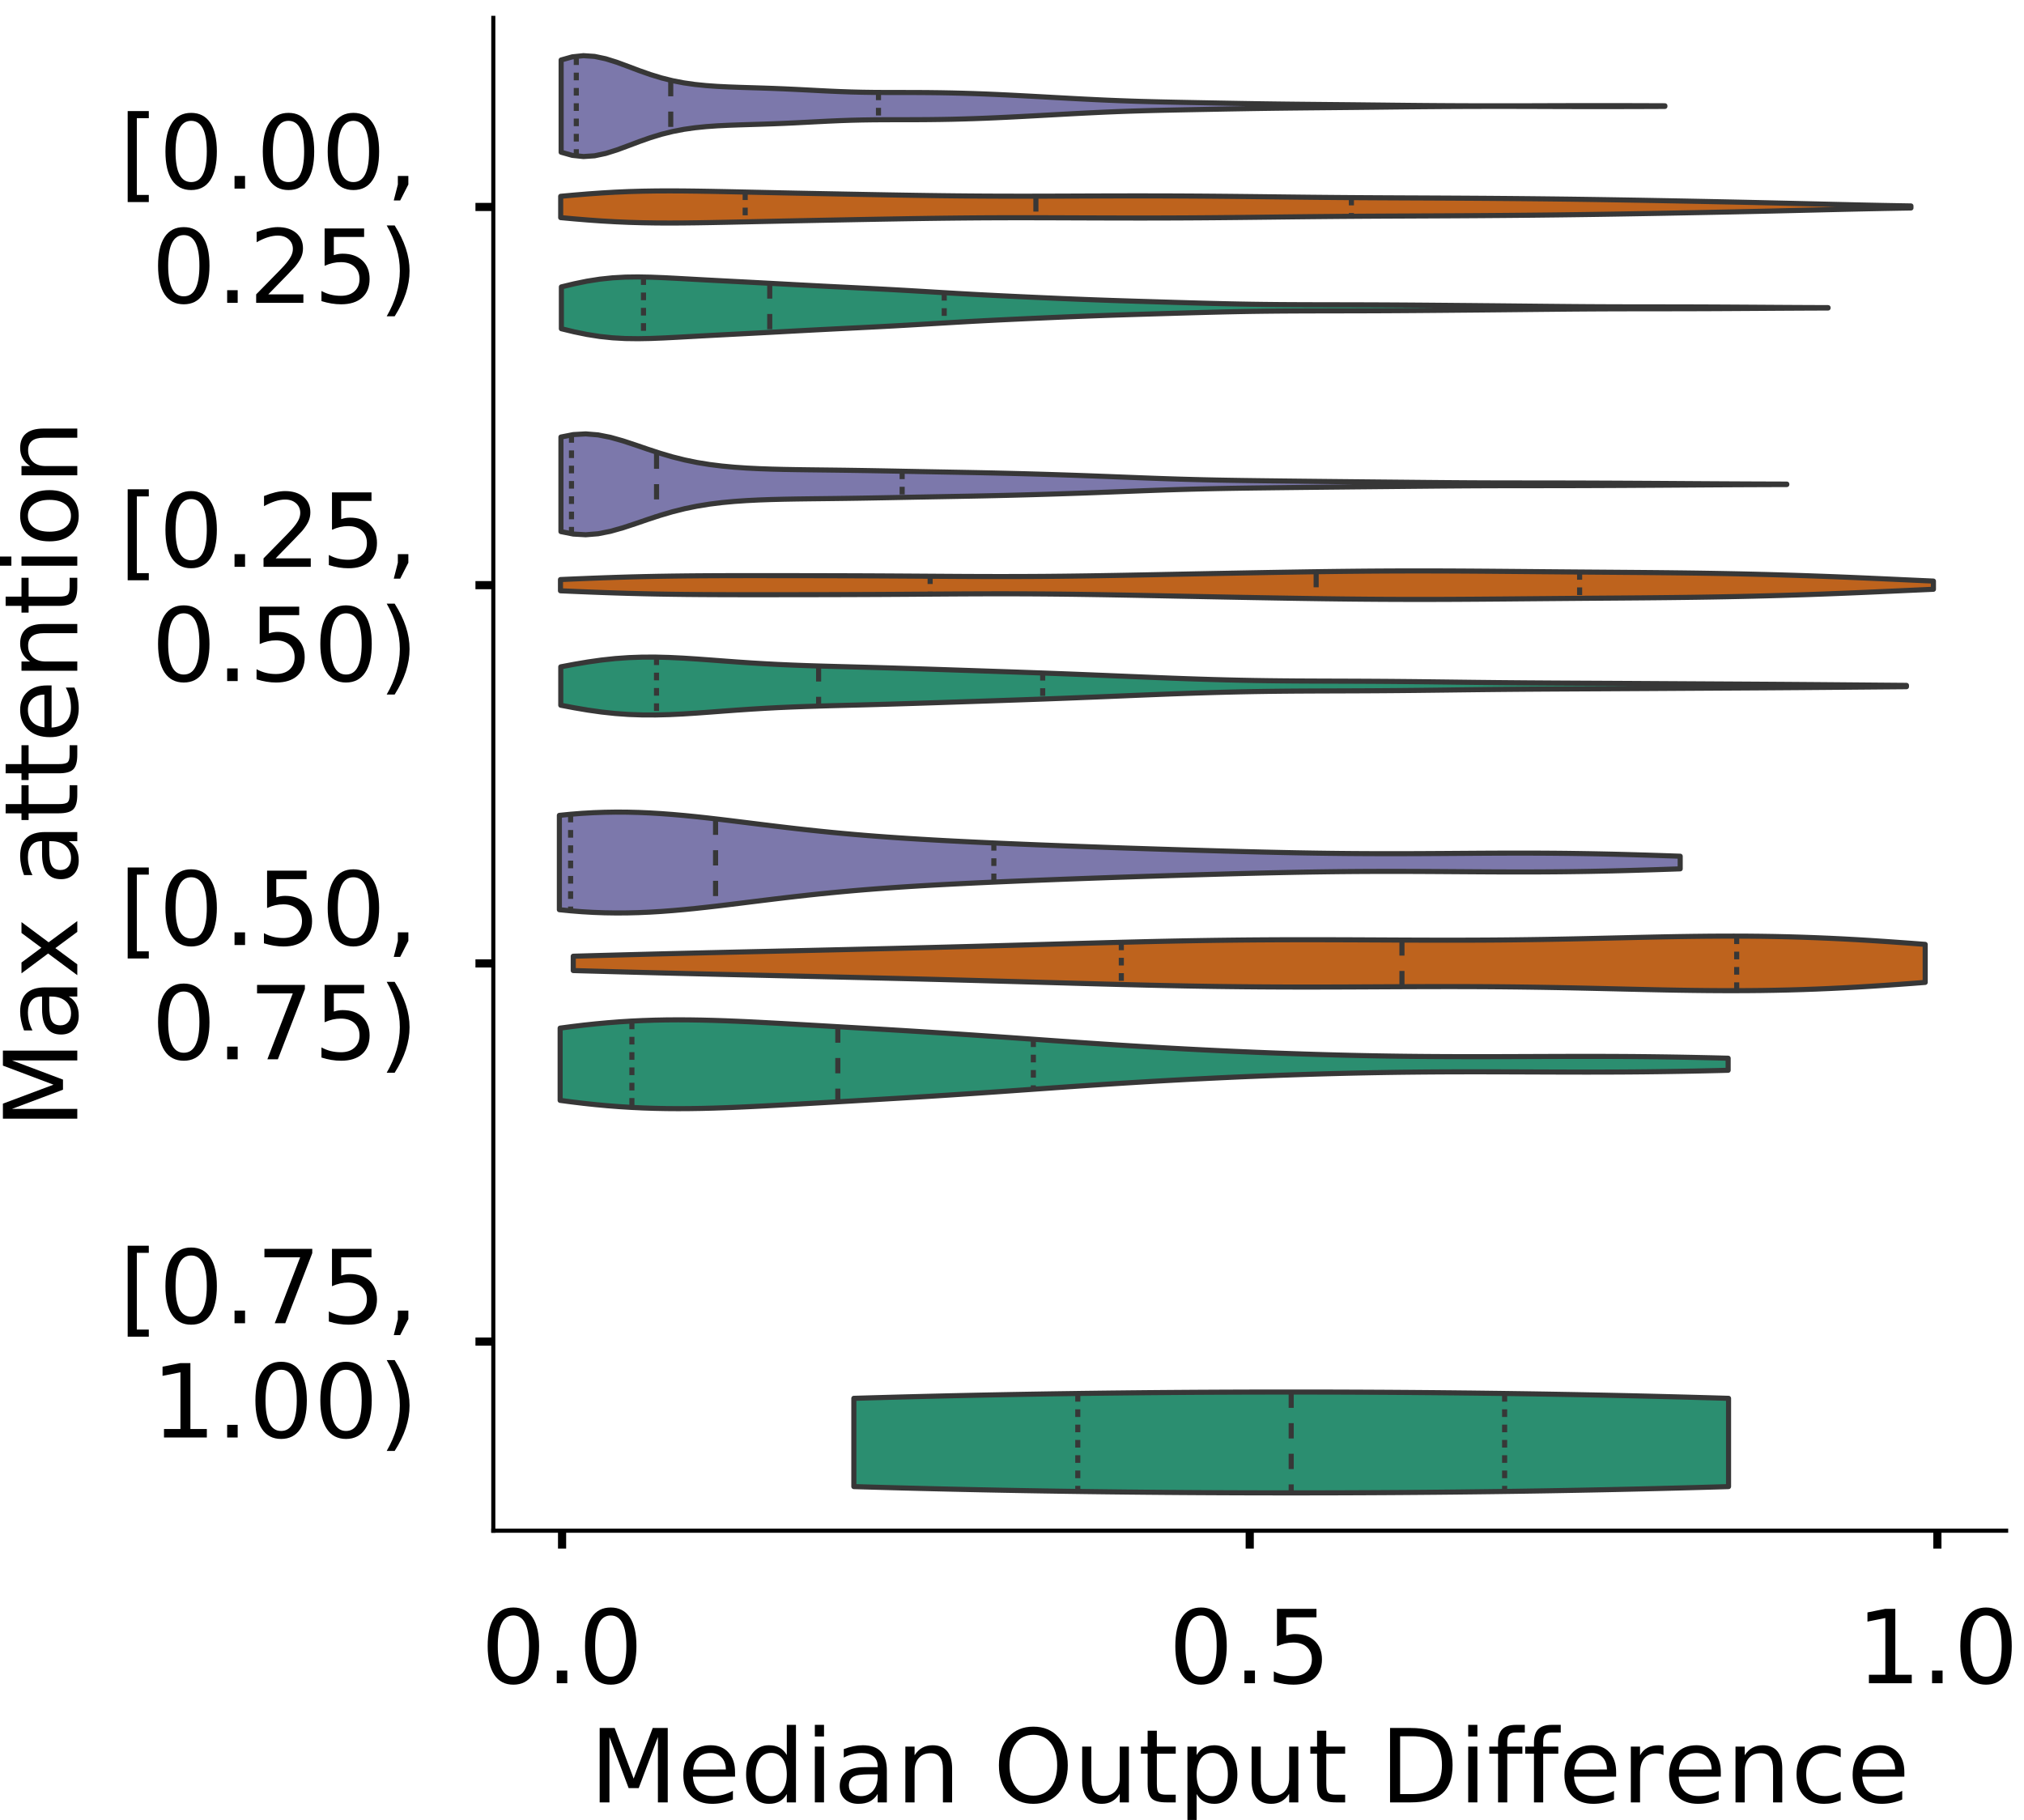 <?xml version="1.0" encoding="utf-8" standalone="no"?>
<!DOCTYPE svg PUBLIC "-//W3C//DTD SVG 1.1//EN"
  "http://www.w3.org/Graphics/SVG/1.1/DTD/svg11.dtd">
<!-- Created with matplotlib (https://matplotlib.org/) -->
<svg height="356.753pt" version="1.1" viewBox="0 0 396.753 356.753" width="396.753pt" xmlns="http://www.w3.org/2000/svg" xmlns:xlink="http://www.w3.org/1999/xlink">
 <defs>
  <style type="text/css">
*{stroke-linecap:butt;stroke-linejoin:round;}
  </style>
 </defs>
 <g id="figure_1">
  <g id="patch_1">
   <path d="M 0 356.753 
L 396.753 356.753 
L 396.753 0 
L 0 0 
z
" style="fill:#ffffff;"/>
  </g>
  <g id="axes_1">
   <g id="patch_2">
    <path d="M 96.7 300.053 
L 393.253 300.053 
L 393.253 3.5 
L 96.7 3.5 
z
" style="fill:#ffffff;"/>
   </g>
   <g id="PolyCollection_1">
    <defs>
     <path d="M 109.996 -326.915 
L 109.996 -344.994 
L 112.182 -345.608 
L 114.367 -345.839 
L 116.553 -345.694 
L 118.738 -345.231 
L 120.924 -344.544 
L 123.109 -343.739 
L 125.294 -342.914 
L 127.48 -342.145 
L 129.665 -341.477 
L 131.851 -340.932 
L 134.036 -340.51 
L 136.222 -340.198 
L 138.407 -339.975 
L 140.593 -339.82 
L 142.778 -339.712 
L 144.964 -339.632 
L 147.149 -339.565 
L 149.335 -339.498 
L 151.52 -339.423 
L 153.706 -339.335 
L 155.891 -339.233 
L 158.077 -339.122 
L 160.262 -339.008 
L 162.448 -338.898 
L 164.633 -338.803 
L 166.819 -338.727 
L 169.004 -338.673 
L 171.19 -338.642 
L 173.375 -338.627 
L 175.561 -338.623 
L 177.746 -338.621 
L 179.932 -338.616 
L 182.117 -338.601 
L 184.303 -338.574 
L 186.488 -338.534 
L 188.673 -338.479 
L 190.859 -338.411 
L 193.044 -338.33 
L 195.23 -338.238 
L 197.415 -338.136 
L 199.601 -338.025 
L 201.786 -337.91 
L 203.972 -337.791 
L 206.157 -337.67 
L 208.343 -337.551 
L 210.528 -337.433 
L 212.714 -337.32 
L 214.899 -337.213 
L 217.085 -337.114 
L 219.27 -337.025 
L 221.456 -336.946 
L 223.641 -336.877 
L 225.827 -336.818 
L 228.012 -336.766 
L 230.198 -336.719 
L 232.383 -336.675 
L 234.569 -336.633 
L 236.754 -336.591 
L 238.94 -336.55 
L 241.125 -336.51 
L 243.311 -336.471 
L 245.496 -336.435 
L 247.682 -336.402 
L 249.867 -336.372 
L 252.052 -336.345 
L 254.238 -336.32 
L 256.423 -336.298 
L 258.609 -336.277 
L 260.794 -336.256 
L 262.98 -336.236 
L 265.165 -336.215 
L 267.351 -336.192 
L 269.536 -336.168 
L 271.722 -336.144 
L 273.907 -336.12 
L 276.093 -336.097 
L 278.278 -336.076 
L 280.464 -336.058 
L 282.649 -336.043 
L 284.835 -336.031 
L 287.02 -336.021 
L 289.206 -336.014 
L 291.391 -336.009 
L 293.577 -336.008 
L 295.762 -336.009 
L 297.948 -336.012 
L 300.133 -336.018 
L 302.319 -336.025 
L 304.504 -336.033 
L 306.69 -336.039 
L 308.875 -336.045 
L 311.06 -336.048 
L 313.246 -336.049 
L 315.431 -336.048 
L 317.617 -336.044 
L 319.802 -336.04 
L 321.988 -336.033 
L 324.173 -336.026 
L 326.359 -336.017 
L 326.359 -335.892 
L 326.359 -335.892 
L 324.173 -335.883 
L 321.988 -335.875 
L 319.802 -335.869 
L 317.617 -335.864 
L 315.431 -335.861 
L 313.246 -335.86 
L 311.06 -335.861 
L 308.875 -335.864 
L 306.69 -335.869 
L 304.504 -335.876 
L 302.319 -335.883 
L 300.133 -335.891 
L 297.948 -335.896 
L 295.762 -335.9 
L 293.577 -335.901 
L 291.391 -335.899 
L 289.206 -335.895 
L 287.02 -335.888 
L 284.835 -335.878 
L 282.649 -335.866 
L 280.464 -335.85 
L 278.278 -335.832 
L 276.093 -335.812 
L 273.907 -335.789 
L 271.722 -335.765 
L 269.536 -335.74 
L 267.351 -335.717 
L 265.165 -335.694 
L 262.98 -335.673 
L 260.794 -335.652 
L 258.609 -335.632 
L 256.423 -335.611 
L 254.238 -335.589 
L 252.052 -335.564 
L 249.867 -335.537 
L 247.682 -335.507 
L 245.496 -335.474 
L 243.311 -335.437 
L 241.125 -335.399 
L 238.94 -335.359 
L 236.754 -335.317 
L 234.569 -335.276 
L 232.383 -335.233 
L 230.198 -335.189 
L 228.012 -335.143 
L 225.827 -335.091 
L 223.641 -335.031 
L 221.456 -334.963 
L 219.27 -334.884 
L 217.085 -334.795 
L 214.899 -334.696 
L 212.714 -334.589 
L 210.528 -334.476 
L 208.343 -334.358 
L 206.157 -334.238 
L 203.972 -334.118 
L 201.786 -333.999 
L 199.601 -333.883 
L 197.415 -333.773 
L 195.23 -333.671 
L 193.044 -333.579 
L 190.859 -333.498 
L 188.673 -333.43 
L 186.488 -333.375 
L 184.303 -333.335 
L 182.117 -333.308 
L 179.932 -333.293 
L 177.746 -333.287 
L 175.561 -333.286 
L 173.375 -333.282 
L 171.19 -333.267 
L 169.004 -333.235 
L 166.819 -333.182 
L 164.633 -333.106 
L 162.448 -333.01 
L 160.262 -332.901 
L 158.077 -332.787 
L 155.891 -332.675 
L 153.706 -332.574 
L 151.52 -332.486 
L 149.335 -332.411 
L 147.149 -332.344 
L 144.964 -332.276 
L 142.778 -332.197 
L 140.593 -332.089 
L 138.407 -331.934 
L 136.222 -331.711 
L 134.036 -331.399 
L 131.851 -330.976 
L 129.665 -330.432 
L 127.48 -329.764 
L 125.294 -328.994 
L 123.109 -328.17 
L 120.924 -327.365 
L 118.738 -326.678 
L 116.553 -326.215 
L 114.367 -326.069 
L 112.182 -326.3 
L 109.996 -326.915 
z
" id="m885af4e015" style="stroke:#373737;"/>
    </defs>
    <g clip-path="url(#pf9a61da3cc)">
     <use style="fill:#7c78ab;stroke:#373737;" x="0" xlink:href="#m885af4e015" y="356.753"/>
    </g>
   </g>
   <g id="PolyCollection_2">
    <defs>
     <path d="M 109.909 -314.094 
L 109.909 -318.274 
L 112.583 -318.518 
L 115.256 -318.739 
L 117.93 -318.929 
L 120.603 -319.084 
L 123.277 -319.2 
L 125.951 -319.278 
L 128.624 -319.32 
L 131.298 -319.332 
L 133.971 -319.319 
L 136.645 -319.288 
L 139.318 -319.244 
L 141.992 -319.191 
L 144.666 -319.135 
L 147.339 -319.077 
L 150.013 -319.02 
L 152.686 -318.963 
L 155.36 -318.908 
L 158.033 -318.854 
L 160.707 -318.802 
L 163.38 -318.75 
L 166.054 -318.699 
L 168.728 -318.649 
L 171.401 -318.6 
L 174.075 -318.552 
L 176.748 -318.507 
L 179.422 -318.464 
L 182.095 -318.424 
L 184.769 -318.389 
L 187.443 -318.359 
L 190.116 -318.334 
L 192.79 -318.316 
L 195.463 -318.303 
L 198.137 -318.297 
L 200.81 -318.295 
L 203.484 -318.298 
L 206.157 -318.305 
L 208.831 -318.314 
L 211.505 -318.324 
L 214.178 -318.334 
L 216.852 -318.342 
L 219.525 -318.348 
L 222.199 -318.351 
L 224.872 -318.35 
L 227.546 -318.346 
L 230.22 -318.338 
L 232.893 -318.325 
L 235.567 -318.308 
L 238.24 -318.287 
L 240.914 -318.263 
L 243.587 -318.235 
L 246.261 -318.206 
L 248.934 -318.175 
L 251.608 -318.144 
L 254.282 -318.114 
L 256.955 -318.085 
L 259.629 -318.059 
L 262.302 -318.036 
L 264.976 -318.015 
L 267.649 -317.998 
L 270.323 -317.983 
L 272.997 -317.97 
L 275.67 -317.957 
L 278.344 -317.946 
L 281.017 -317.933 
L 283.691 -317.92 
L 286.364 -317.905 
L 289.038 -317.889 
L 291.711 -317.871 
L 294.385 -317.85 
L 297.059 -317.827 
L 299.732 -317.802 
L 302.406 -317.774 
L 305.079 -317.744 
L 307.753 -317.711 
L 310.426 -317.675 
L 313.1 -317.636 
L 315.773 -317.595 
L 318.447 -317.551 
L 321.121 -317.506 
L 323.794 -317.458 
L 326.468 -317.409 
L 329.141 -317.359 
L 331.815 -317.308 
L 334.488 -317.255 
L 337.162 -317.201 
L 339.836 -317.146 
L 342.509 -317.089 
L 345.183 -317.03 
L 347.856 -316.969 
L 350.53 -316.907 
L 353.203 -316.843 
L 355.877 -316.779 
L 358.55 -316.715 
L 361.224 -316.652 
L 363.898 -316.591 
L 366.571 -316.533 
L 369.245 -316.478 
L 371.918 -316.429 
L 374.592 -316.384 
L 374.592 -315.984 
L 374.592 -315.984 
L 371.918 -315.94 
L 369.245 -315.89 
L 366.571 -315.836 
L 363.898 -315.778 
L 361.224 -315.717 
L 358.55 -315.654 
L 355.877 -315.589 
L 353.203 -315.525 
L 350.53 -315.462 
L 347.856 -315.399 
L 345.183 -315.338 
L 342.509 -315.28 
L 339.836 -315.222 
L 337.162 -315.167 
L 334.488 -315.113 
L 331.815 -315.061 
L 329.141 -315.009 
L 326.468 -314.959 
L 323.794 -314.91 
L 321.121 -314.863 
L 318.447 -314.817 
L 315.773 -314.773 
L 313.1 -314.732 
L 310.426 -314.694 
L 307.753 -314.658 
L 305.079 -314.624 
L 302.406 -314.594 
L 299.732 -314.566 
L 297.059 -314.541 
L 294.385 -314.518 
L 291.711 -314.498 
L 289.038 -314.479 
L 286.364 -314.463 
L 283.691 -314.448 
L 281.017 -314.435 
L 278.344 -314.423 
L 275.67 -314.411 
L 272.997 -314.399 
L 270.323 -314.386 
L 267.649 -314.371 
L 264.976 -314.353 
L 262.302 -314.333 
L 259.629 -314.309 
L 256.955 -314.283 
L 254.282 -314.255 
L 251.608 -314.224 
L 248.934 -314.193 
L 246.261 -314.163 
L 243.587 -314.133 
L 240.914 -314.106 
L 238.24 -314.081 
L 235.567 -314.06 
L 232.893 -314.043 
L 230.22 -314.031 
L 227.546 -314.022 
L 224.872 -314.018 
L 222.199 -314.018 
L 219.525 -314.021 
L 216.852 -314.027 
L 214.178 -314.035 
L 211.505 -314.044 
L 208.831 -314.054 
L 206.157 -314.063 
L 203.484 -314.07 
L 200.81 -314.073 
L 198.137 -314.072 
L 195.463 -314.065 
L 192.79 -314.053 
L 190.116 -314.034 
L 187.443 -314.009 
L 184.769 -313.979 
L 182.095 -313.944 
L 179.422 -313.905 
L 176.748 -313.862 
L 174.075 -313.816 
L 171.401 -313.769 
L 168.728 -313.72 
L 166.054 -313.67 
L 163.38 -313.618 
L 160.707 -313.567 
L 158.033 -313.514 
L 155.36 -313.46 
L 152.686 -313.405 
L 150.013 -313.349 
L 147.339 -313.291 
L 144.666 -313.234 
L 141.992 -313.177 
L 139.318 -313.125 
L 136.645 -313.08 
L 133.971 -313.049 
L 131.298 -313.036 
L 128.624 -313.048 
L 125.951 -313.091 
L 123.277 -313.169 
L 120.603 -313.285 
L 117.93 -313.439 
L 115.256 -313.629 
L 112.583 -313.85 
L 109.909 -314.094 
z
" id="mee98fc13b4" style="stroke:#373737;"/>
    </defs>
    <g clip-path="url(#pf9a61da3cc)">
     <use style="fill:#be631d;stroke:#373737;" x="0" xlink:href="#mee98fc13b4" y="356.753"/>
    </g>
   </g>
   <g id="PolyCollection_3">
    <defs>
     <path d="M 110.043 -292.312 
L 110.043 -300.516 
L 112.551 -301.121 
L 115.059 -301.635 
L 117.567 -302.03 
L 120.076 -302.294 
L 122.584 -302.434 
L 125.092 -302.466 
L 127.6 -302.419 
L 130.108 -302.32 
L 132.616 -302.192 
L 135.124 -302.054 
L 137.633 -301.916 
L 140.141 -301.782 
L 142.649 -301.651 
L 145.157 -301.521 
L 147.665 -301.391 
L 150.173 -301.259 
L 152.681 -301.125 
L 155.19 -300.989 
L 157.698 -300.855 
L 160.206 -300.723 
L 162.714 -300.594 
L 165.222 -300.469 
L 167.73 -300.345 
L 170.238 -300.219 
L 172.747 -300.091 
L 175.255 -299.956 
L 177.763 -299.815 
L 180.271 -299.668 
L 182.779 -299.518 
L 185.287 -299.368 
L 187.795 -299.221 
L 190.303 -299.08 
L 192.812 -298.946 
L 195.32 -298.819 
L 197.828 -298.698 
L 200.336 -298.58 
L 202.844 -298.465 
L 205.352 -298.353 
L 207.86 -298.245 
L 210.369 -298.141 
L 212.877 -298.042 
L 215.385 -297.949 
L 217.893 -297.862 
L 220.401 -297.78 
L 222.909 -297.702 
L 225.417 -297.626 
L 227.926 -297.551 
L 230.434 -297.477 
L 232.942 -297.404 
L 235.45 -297.334 
L 237.958 -297.268 
L 240.466 -297.208 
L 242.974 -297.155 
L 245.483 -297.112 
L 247.991 -297.078 
L 250.499 -297.053 
L 253.007 -297.036 
L 255.515 -297.025 
L 258.023 -297.018 
L 260.531 -297.013 
L 263.04 -297.009 
L 265.548 -297.004 
L 268.056 -296.997 
L 270.564 -296.987 
L 273.072 -296.975 
L 275.58 -296.959 
L 278.088 -296.941 
L 280.597 -296.921 
L 283.105 -296.899 
L 285.613 -296.877 
L 288.121 -296.855 
L 290.629 -296.831 
L 293.137 -296.808 
L 295.645 -296.783 
L 298.154 -296.758 
L 300.662 -296.732 
L 303.17 -296.706 
L 305.678 -296.682 
L 308.186 -296.659 
L 310.694 -296.64 
L 313.202 -296.625 
L 315.711 -296.614 
L 318.219 -296.607 
L 320.727 -296.603 
L 323.235 -296.6 
L 325.743 -296.598 
L 328.251 -296.595 
L 330.759 -296.59 
L 333.267 -296.583 
L 335.776 -296.572 
L 338.284 -296.56 
L 340.792 -296.545 
L 343.3 -296.53 
L 345.808 -296.514 
L 348.316 -296.498 
L 350.824 -296.483 
L 353.333 -296.47 
L 355.841 -296.459 
L 358.349 -296.449 
L 358.349 -296.378 
L 358.349 -296.378 
L 355.841 -296.369 
L 353.333 -296.358 
L 350.824 -296.344 
L 348.316 -296.33 
L 345.808 -296.314 
L 343.3 -296.298 
L 340.792 -296.283 
L 338.284 -296.268 
L 335.776 -296.255 
L 333.267 -296.245 
L 330.759 -296.238 
L 328.251 -296.233 
L 325.743 -296.23 
L 323.235 -296.227 
L 320.727 -296.225 
L 318.219 -296.221 
L 315.711 -296.214 
L 313.202 -296.203 
L 310.694 -296.188 
L 308.186 -296.169 
L 305.678 -296.146 
L 303.17 -296.122 
L 300.662 -296.096 
L 298.154 -296.07 
L 295.645 -296.045 
L 293.137 -296.02 
L 290.629 -295.996 
L 288.121 -295.973 
L 285.613 -295.951 
L 283.105 -295.928 
L 280.597 -295.907 
L 278.088 -295.887 
L 275.58 -295.869 
L 273.072 -295.853 
L 270.564 -295.84 
L 268.056 -295.831 
L 265.548 -295.824 
L 263.04 -295.819 
L 260.531 -295.815 
L 258.023 -295.81 
L 255.515 -295.803 
L 253.007 -295.792 
L 250.499 -295.775 
L 247.991 -295.75 
L 245.483 -295.716 
L 242.974 -295.672 
L 240.466 -295.62 
L 237.958 -295.56 
L 235.45 -295.494 
L 232.942 -295.424 
L 230.434 -295.351 
L 227.926 -295.277 
L 225.417 -295.202 
L 222.909 -295.126 
L 220.401 -295.048 
L 217.893 -294.966 
L 215.385 -294.879 
L 212.877 -294.786 
L 210.369 -294.687 
L 207.86 -294.583 
L 205.352 -294.474 
L 202.844 -294.362 
L 200.336 -294.248 
L 197.828 -294.13 
L 195.32 -294.009 
L 192.812 -293.882 
L 190.303 -293.748 
L 187.795 -293.607 
L 185.287 -293.46 
L 182.779 -293.31 
L 180.271 -293.16 
L 177.763 -293.013 
L 175.255 -292.872 
L 172.747 -292.737 
L 170.238 -292.608 
L 167.73 -292.483 
L 165.222 -292.359 
L 162.714 -292.233 
L 160.206 -292.105 
L 157.698 -291.973 
L 155.19 -291.839 
L 152.681 -291.703 
L 150.173 -291.569 
L 147.665 -291.437 
L 145.157 -291.306 
L 142.649 -291.177 
L 140.141 -291.046 
L 137.633 -290.912 
L 135.124 -290.774 
L 132.616 -290.636 
L 130.108 -290.508 
L 127.6 -290.409 
L 125.092 -290.361 
L 122.584 -290.394 
L 120.076 -290.534 
L 117.567 -290.798 
L 115.059 -291.193 
L 112.551 -291.707 
L 110.043 -292.312 
z
" id="m0e89bbd342" style="stroke:#373737;"/>
    </defs>
    <g clip-path="url(#pf9a61da3cc)">
     <use style="fill:#2b8e70;stroke:#373737;" x="0" xlink:href="#m0e89bbd342" y="356.753"/>
    </g>
   </g>
   <g id="PolyCollection_4">
    <defs>
     <path d="M 109.957 -252.549 
L 109.957 -271.083 
L 112.384 -271.564 
L 114.812 -271.701 
L 117.239 -271.505 
L 119.666 -271.025 
L 122.093 -270.341 
L 124.521 -269.541 
L 126.948 -268.709 
L 129.375 -267.913 
L 131.803 -267.198 
L 134.23 -266.589 
L 136.657 -266.091 
L 139.084 -265.698 
L 141.512 -265.396 
L 143.939 -265.169 
L 146.366 -265.002 
L 148.793 -264.882 
L 151.221 -264.796 
L 153.648 -264.736 
L 156.075 -264.693 
L 158.503 -264.66 
L 160.93 -264.631 
L 163.357 -264.603 
L 165.784 -264.572 
L 168.212 -264.536 
L 170.639 -264.496 
L 173.066 -264.453 
L 175.493 -264.406 
L 177.921 -264.359 
L 180.348 -264.313 
L 182.775 -264.268 
L 185.203 -264.224 
L 187.63 -264.18 
L 190.057 -264.135 
L 192.484 -264.087 
L 194.912 -264.035 
L 197.339 -263.978 
L 199.766 -263.916 
L 202.193 -263.85 
L 204.621 -263.779 
L 207.048 -263.704 
L 209.475 -263.625 
L 211.903 -263.541 
L 214.33 -263.452 
L 216.757 -263.36 
L 219.184 -263.266 
L 221.612 -263.172 
L 224.039 -263.079 
L 226.466 -262.99 
L 228.893 -262.906 
L 231.321 -262.83 
L 233.748 -262.762 
L 236.175 -262.702 
L 238.603 -262.65 
L 241.03 -262.606 
L 243.457 -262.567 
L 245.884 -262.534 
L 248.312 -262.503 
L 250.739 -262.474 
L 253.166 -262.446 
L 255.593 -262.419 
L 258.021 -262.393 
L 260.448 -262.367 
L 262.875 -262.342 
L 265.303 -262.318 
L 267.73 -262.294 
L 270.157 -262.27 
L 272.584 -262.247 
L 275.012 -262.224 
L 277.439 -262.2 
L 279.866 -262.177 
L 282.293 -262.155 
L 284.721 -262.136 
L 287.148 -262.119 
L 289.575 -262.106 
L 292.002 -262.096 
L 294.43 -262.089 
L 296.857 -262.086 
L 299.284 -262.084 
L 301.712 -262.082 
L 304.139 -262.079 
L 306.566 -262.075 
L 308.993 -262.07 
L 311.421 -262.062 
L 313.848 -262.052 
L 316.275 -262.041 
L 318.702 -262.029 
L 321.13 -262.015 
L 323.557 -262.001 
L 325.984 -261.986 
L 328.412 -261.97 
L 330.839 -261.954 
L 333.266 -261.938 
L 335.693 -261.923 
L 338.121 -261.909 
L 340.548 -261.897 
L 342.975 -261.885 
L 345.402 -261.876 
L 347.83 -261.867 
L 350.257 -261.859 
L 350.257 -261.773 
L 350.257 -261.773 
L 347.83 -261.765 
L 345.402 -261.756 
L 342.975 -261.747 
L 340.548 -261.736 
L 338.121 -261.723 
L 335.693 -261.709 
L 333.266 -261.694 
L 330.839 -261.678 
L 328.412 -261.662 
L 325.984 -261.646 
L 323.557 -261.631 
L 321.13 -261.617 
L 318.702 -261.603 
L 316.275 -261.591 
L 313.848 -261.58 
L 311.421 -261.57 
L 308.993 -261.562 
L 306.566 -261.557 
L 304.139 -261.553 
L 301.712 -261.55 
L 299.284 -261.548 
L 296.857 -261.546 
L 294.43 -261.543 
L 292.002 -261.536 
L 289.575 -261.527 
L 287.148 -261.513 
L 284.721 -261.496 
L 282.293 -261.477 
L 279.866 -261.455 
L 277.439 -261.432 
L 275.012 -261.409 
L 272.584 -261.385 
L 270.157 -261.362 
L 267.73 -261.338 
L 265.303 -261.315 
L 262.875 -261.29 
L 260.448 -261.265 
L 258.021 -261.239 
L 255.593 -261.213 
L 253.166 -261.186 
L 250.739 -261.158 
L 248.312 -261.129 
L 245.884 -261.099 
L 243.457 -261.065 
L 241.03 -261.027 
L 238.603 -260.982 
L 236.175 -260.93 
L 233.748 -260.871 
L 231.321 -260.802 
L 228.893 -260.726 
L 226.466 -260.642 
L 224.039 -260.553 
L 221.612 -260.46 
L 219.184 -260.366 
L 216.757 -260.272 
L 214.33 -260.18 
L 211.903 -260.091 
L 209.475 -260.007 
L 207.048 -259.928 
L 204.621 -259.853 
L 202.193 -259.782 
L 199.766 -259.716 
L 197.339 -259.654 
L 194.912 -259.598 
L 192.484 -259.545 
L 190.057 -259.497 
L 187.63 -259.452 
L 185.203 -259.408 
L 182.775 -259.364 
L 180.348 -259.319 
L 177.921 -259.273 
L 175.493 -259.226 
L 173.066 -259.18 
L 170.639 -259.136 
L 168.212 -259.096 
L 165.784 -259.06 
L 163.357 -259.029 
L 160.93 -259.001 
L 158.503 -258.973 
L 156.075 -258.94 
L 153.648 -258.896 
L 151.221 -258.836 
L 148.793 -258.75 
L 146.366 -258.63 
L 143.939 -258.463 
L 141.512 -258.236 
L 139.084 -257.934 
L 136.657 -257.541 
L 134.23 -257.043 
L 131.803 -256.434 
L 129.375 -255.719 
L 126.948 -254.923 
L 124.521 -254.091 
L 122.093 -253.291 
L 119.666 -252.607 
L 117.239 -252.127 
L 114.812 -251.931 
L 112.384 -252.068 
L 109.957 -252.549 
z
" id="m16491fa557" style="stroke:#373737;"/>
    </defs>
    <g clip-path="url(#pf9a61da3cc)">
     <use style="fill:#7c78ab;stroke:#373737;" x="0" xlink:href="#m16491fa557" y="356.753"/>
    </g>
   </g>
   <g id="PolyCollection_5">
    <defs>
     <path d="M 109.867 -240.944 
L 109.867 -243.148 
L 112.585 -243.266 
L 115.304 -243.378 
L 118.022 -243.481 
L 120.741 -243.574 
L 123.459 -243.656 
L 126.178 -243.724 
L 128.896 -243.781 
L 131.615 -243.825 
L 134.333 -243.859 
L 137.052 -243.883 
L 139.77 -243.899 
L 142.489 -243.909 
L 145.207 -243.914 
L 147.926 -243.915 
L 150.644 -243.914 
L 153.363 -243.912 
L 156.081 -243.909 
L 158.8 -243.905 
L 161.518 -243.899 
L 164.237 -243.893 
L 166.955 -243.884 
L 169.674 -243.874 
L 172.392 -243.861 
L 175.111 -243.846 
L 177.829 -243.829 
L 180.548 -243.811 
L 183.266 -243.793 
L 185.985 -243.775 
L 188.703 -243.759 
L 191.422 -243.747 
L 194.14 -243.739 
L 196.859 -243.737 
L 199.577 -243.742 
L 202.296 -243.753 
L 205.014 -243.771 
L 207.733 -243.797 
L 210.451 -243.829 
L 213.17 -243.866 
L 215.888 -243.909 
L 218.607 -243.955 
L 221.325 -244.005 
L 224.044 -244.057 
L 226.762 -244.11 
L 229.481 -244.164 
L 232.199 -244.217 
L 234.918 -244.271 
L 237.636 -244.324 
L 240.355 -244.376 
L 243.073 -244.427 
L 245.792 -244.478 
L 248.51 -244.527 
L 251.229 -244.574 
L 253.947 -244.619 
L 256.666 -244.662 
L 259.384 -244.701 
L 262.103 -244.737 
L 264.821 -244.767 
L 267.54 -244.793 
L 270.258 -244.813 
L 272.977 -244.827 
L 275.695 -244.835 
L 278.414 -244.837 
L 281.132 -244.834 
L 283.851 -244.825 
L 286.569 -244.812 
L 289.288 -244.795 
L 292.006 -244.775 
L 294.725 -244.753 
L 297.443 -244.729 
L 300.162 -244.705 
L 302.88 -244.681 
L 305.599 -244.658 
L 308.317 -244.635 
L 311.036 -244.614 
L 313.754 -244.594 
L 316.473 -244.573 
L 319.191 -244.552 
L 321.909 -244.53 
L 324.628 -244.506 
L 327.346 -244.478 
L 330.065 -244.446 
L 332.783 -244.409 
L 335.502 -244.366 
L 338.22 -244.317 
L 340.939 -244.262 
L 343.657 -244.2 
L 346.376 -244.132 
L 349.094 -244.056 
L 351.813 -243.974 
L 354.531 -243.884 
L 357.25 -243.788 
L 359.968 -243.685 
L 362.687 -243.575 
L 365.405 -243.459 
L 368.124 -243.339 
L 370.842 -243.217 
L 373.561 -243.093 
L 376.279 -242.969 
L 378.998 -242.849 
L 378.998 -241.242 
L 378.998 -241.242 
L 376.279 -241.122 
L 373.561 -240.999 
L 370.842 -240.875 
L 368.124 -240.752 
L 365.405 -240.632 
L 362.687 -240.517 
L 359.968 -240.407 
L 357.25 -240.304 
L 354.531 -240.207 
L 351.813 -240.118 
L 349.094 -240.035 
L 346.376 -239.96 
L 343.657 -239.891 
L 340.939 -239.83 
L 338.22 -239.775 
L 335.502 -239.726 
L 332.783 -239.683 
L 330.065 -239.646 
L 327.346 -239.614 
L 324.628 -239.586 
L 321.909 -239.561 
L 319.191 -239.539 
L 316.473 -239.518 
L 313.754 -239.498 
L 311.036 -239.478 
L 308.317 -239.456 
L 305.599 -239.434 
L 302.88 -239.411 
L 300.162 -239.387 
L 297.443 -239.363 
L 294.725 -239.339 
L 292.006 -239.317 
L 289.288 -239.297 
L 286.569 -239.28 
L 283.851 -239.266 
L 281.132 -239.258 
L 278.414 -239.254 
L 275.695 -239.257 
L 272.977 -239.265 
L 270.258 -239.279 
L 267.54 -239.299 
L 264.821 -239.324 
L 262.103 -239.355 
L 259.384 -239.39 
L 256.666 -239.43 
L 253.947 -239.472 
L 251.229 -239.518 
L 248.51 -239.565 
L 245.792 -239.614 
L 243.073 -239.664 
L 240.355 -239.716 
L 237.636 -239.768 
L 234.918 -239.821 
L 232.199 -239.874 
L 229.481 -239.928 
L 226.762 -239.982 
L 224.044 -240.035 
L 221.325 -240.087 
L 218.607 -240.136 
L 215.888 -240.183 
L 213.17 -240.225 
L 210.451 -240.263 
L 207.733 -240.295 
L 205.014 -240.32 
L 202.296 -240.339 
L 199.577 -240.35 
L 196.859 -240.355 
L 194.14 -240.353 
L 191.422 -240.345 
L 188.703 -240.333 
L 185.985 -240.317 
L 183.266 -240.299 
L 180.548 -240.281 
L 177.829 -240.262 
L 175.111 -240.245 
L 172.392 -240.23 
L 169.674 -240.218 
L 166.955 -240.207 
L 164.237 -240.199 
L 161.518 -240.192 
L 158.8 -240.187 
L 156.081 -240.183 
L 153.363 -240.18 
L 150.644 -240.177 
L 147.926 -240.177 
L 145.207 -240.178 
L 142.489 -240.183 
L 139.77 -240.193 
L 137.052 -240.209 
L 134.333 -240.233 
L 131.615 -240.267 
L 128.896 -240.311 
L 126.178 -240.367 
L 123.459 -240.436 
L 120.741 -240.517 
L 118.022 -240.61 
L 115.304 -240.714 
L 112.585 -240.826 
L 109.867 -240.944 
z
" id="m1542e727ef" style="stroke:#373737;"/>
    </defs>
    <g clip-path="url(#pf9a61da3cc)">
     <use style="fill:#be631d;stroke:#373737;" x="0" xlink:href="#m1542e727ef" y="356.753"/>
    </g>
   </g>
   <g id="PolyCollection_6">
    <defs>
     <path d="M 109.925 -218.511 
L 109.925 -226.04 
L 112.589 -226.544 
L 115.254 -226.995 
L 117.918 -227.371 
L 120.583 -227.658 
L 123.247 -227.847 
L 125.912 -227.941 
L 128.576 -227.945 
L 131.241 -227.875 
L 133.906 -227.745 
L 136.57 -227.575 
L 139.235 -227.382 
L 141.899 -227.181 
L 144.564 -226.985 
L 147.228 -226.804 
L 149.893 -226.643 
L 152.557 -226.504 
L 155.222 -226.386 
L 157.886 -226.286 
L 160.551 -226.201 
L 163.215 -226.126 
L 165.88 -226.055 
L 168.545 -225.985 
L 171.209 -225.913 
L 173.874 -225.838 
L 176.538 -225.759 
L 179.203 -225.677 
L 181.867 -225.591 
L 184.532 -225.504 
L 187.196 -225.415 
L 189.861 -225.326 
L 192.525 -225.237 
L 195.19 -225.147 
L 197.854 -225.057 
L 200.519 -224.965 
L 203.184 -224.871 
L 205.848 -224.774 
L 208.513 -224.674 
L 211.177 -224.571 
L 213.842 -224.464 
L 216.506 -224.355 
L 219.171 -224.244 
L 221.835 -224.133 
L 224.5 -224.024 
L 227.164 -223.917 
L 229.829 -223.815 
L 232.494 -223.718 
L 235.158 -223.629 
L 237.823 -223.547 
L 240.487 -223.476 
L 243.152 -223.414 
L 245.816 -223.362 
L 248.481 -223.321 
L 251.145 -223.29 
L 253.81 -223.267 
L 256.474 -223.252 
L 259.139 -223.241 
L 261.803 -223.232 
L 264.468 -223.223 
L 267.133 -223.212 
L 269.797 -223.198 
L 272.462 -223.179 
L 275.126 -223.156 
L 277.791 -223.129 
L 280.455 -223.099 
L 283.12 -223.067 
L 285.784 -223.034 
L 288.449 -223.002 
L 291.113 -222.972 
L 293.778 -222.944 
L 296.442 -222.92 
L 299.107 -222.898 
L 301.772 -222.879 
L 304.436 -222.862 
L 307.101 -222.847 
L 309.765 -222.833 
L 312.43 -222.82 
L 315.094 -222.806 
L 317.759 -222.792 
L 320.423 -222.777 
L 323.088 -222.761 
L 325.752 -222.745 
L 328.417 -222.729 
L 331.081 -222.714 
L 333.746 -222.698 
L 336.411 -222.682 
L 339.075 -222.667 
L 341.74 -222.651 
L 344.404 -222.635 
L 347.069 -222.618 
L 349.733 -222.6 
L 352.398 -222.581 
L 355.062 -222.561 
L 357.727 -222.54 
L 360.391 -222.518 
L 363.056 -222.495 
L 365.721 -222.472 
L 368.385 -222.449 
L 371.05 -222.427 
L 373.714 -222.405 
L 373.714 -222.146 
L 373.714 -222.146 
L 371.05 -222.124 
L 368.385 -222.102 
L 365.721 -222.079 
L 363.056 -222.056 
L 360.391 -222.034 
L 357.727 -222.012 
L 355.062 -221.991 
L 352.398 -221.97 
L 349.733 -221.951 
L 347.069 -221.933 
L 344.404 -221.916 
L 341.74 -221.9 
L 339.075 -221.884 
L 336.411 -221.869 
L 333.746 -221.853 
L 331.081 -221.838 
L 328.417 -221.822 
L 325.752 -221.806 
L 323.088 -221.79 
L 320.423 -221.775 
L 317.759 -221.76 
L 315.094 -221.745 
L 312.43 -221.731 
L 309.765 -221.718 
L 307.101 -221.704 
L 304.436 -221.689 
L 301.772 -221.673 
L 299.107 -221.654 
L 296.442 -221.632 
L 293.778 -221.607 
L 291.113 -221.579 
L 288.449 -221.549 
L 285.784 -221.517 
L 283.12 -221.484 
L 280.455 -221.452 
L 277.791 -221.422 
L 275.126 -221.395 
L 272.462 -221.372 
L 269.797 -221.353 
L 267.133 -221.339 
L 264.468 -221.328 
L 261.803 -221.319 
L 259.139 -221.31 
L 256.474 -221.299 
L 253.81 -221.284 
L 251.145 -221.261 
L 248.481 -221.23 
L 245.816 -221.189 
L 243.152 -221.138 
L 240.487 -221.076 
L 237.823 -221.004 
L 235.158 -220.923 
L 232.494 -220.833 
L 229.829 -220.737 
L 227.164 -220.634 
L 224.5 -220.527 
L 221.835 -220.418 
L 219.171 -220.307 
L 216.506 -220.196 
L 213.842 -220.087 
L 211.177 -219.981 
L 208.513 -219.877 
L 205.848 -219.777 
L 203.184 -219.68 
L 200.519 -219.586 
L 197.854 -219.495 
L 195.19 -219.404 
L 192.525 -219.314 
L 189.861 -219.225 
L 187.196 -219.136 
L 184.532 -219.047 
L 181.867 -218.96 
L 179.203 -218.874 
L 176.538 -218.792 
L 173.874 -218.713 
L 171.209 -218.638 
L 168.545 -218.566 
L 165.88 -218.497 
L 163.215 -218.426 
L 160.551 -218.35 
L 157.886 -218.265 
L 155.222 -218.165 
L 152.557 -218.048 
L 149.893 -217.908 
L 147.228 -217.747 
L 144.564 -217.566 
L 141.899 -217.37 
L 139.235 -217.169 
L 136.57 -216.976 
L 133.906 -216.806 
L 131.241 -216.676 
L 128.576 -216.606 
L 125.912 -216.611 
L 123.247 -216.704 
L 120.583 -216.894 
L 117.918 -217.18 
L 115.254 -217.556 
L 112.589 -218.007 
L 109.925 -218.511 
z
" id="m10b397aa63" style="stroke:#373737;"/>
    </defs>
    <g clip-path="url(#pf9a61da3cc)">
     <use style="fill:#2b8e70;stroke:#373737;" x="0" xlink:href="#m10b397aa63" y="356.753"/>
    </g>
   </g>
   <g id="PolyCollection_7">
    <defs>
     <path d="M 109.65 -178.432 
L 109.65 -196.924 
L 111.869 -197.145 
L 114.089 -197.32 
L 116.308 -197.449 
L 118.527 -197.529 
L 120.746 -197.563 
L 122.966 -197.551 
L 125.185 -197.495 
L 127.404 -197.398 
L 129.623 -197.264 
L 131.843 -197.097 
L 134.062 -196.901 
L 136.281 -196.681 
L 138.501 -196.441 
L 140.72 -196.185 
L 142.939 -195.919 
L 145.158 -195.646 
L 147.378 -195.371 
L 149.597 -195.096 
L 151.816 -194.825 
L 154.036 -194.56 
L 156.255 -194.304 
L 158.474 -194.058 
L 160.693 -193.823 
L 162.913 -193.6 
L 165.132 -193.389 
L 167.351 -193.191 
L 169.571 -193.004 
L 171.79 -192.83 
L 174.009 -192.666 
L 176.228 -192.513 
L 178.448 -192.369 
L 180.667 -192.233 
L 182.886 -192.105 
L 185.106 -191.983 
L 187.325 -191.868 
L 189.544 -191.757 
L 191.763 -191.651 
L 193.983 -191.549 
L 196.202 -191.45 
L 198.421 -191.355 
L 200.641 -191.262 
L 202.86 -191.171 
L 205.079 -191.083 
L 207.298 -190.997 
L 209.518 -190.913 
L 211.737 -190.831 
L 213.956 -190.75 
L 216.176 -190.672 
L 218.395 -190.595 
L 220.614 -190.52 
L 222.833 -190.447 
L 225.053 -190.375 
L 227.272 -190.304 
L 229.491 -190.235 
L 231.71 -190.167 
L 233.93 -190.101 
L 236.149 -190.036 
L 238.368 -189.972 
L 240.588 -189.911 
L 242.807 -189.851 
L 245.026 -189.793 
L 247.245 -189.738 
L 249.465 -189.687 
L 251.684 -189.638 
L 253.903 -189.593 
L 256.123 -189.553 
L 258.342 -189.517 
L 260.561 -189.486 
L 262.78 -189.461 
L 265 -189.44 
L 267.219 -189.426 
L 269.438 -189.416 
L 271.658 -189.412 
L 273.877 -189.412 
L 276.096 -189.417 
L 278.315 -189.425 
L 280.535 -189.437 
L 282.754 -189.45 
L 284.973 -189.465 
L 287.193 -189.48 
L 289.412 -189.495 
L 291.631 -189.508 
L 293.85 -189.517 
L 296.07 -189.524 
L 298.289 -189.526 
L 300.508 -189.522 
L 302.728 -189.513 
L 304.947 -189.497 
L 307.166 -189.475 
L 309.385 -189.445 
L 311.605 -189.409 
L 313.824 -189.366 
L 316.043 -189.317 
L 318.263 -189.261 
L 320.482 -189.2 
L 322.701 -189.134 
L 324.92 -189.064 
L 327.14 -188.991 
L 329.359 -188.915 
L 329.359 -186.44 
L 329.359 -186.44 
L 327.14 -186.365 
L 324.92 -186.291 
L 322.701 -186.221 
L 320.482 -186.155 
L 318.263 -186.094 
L 316.043 -186.039 
L 313.824 -185.989 
L 311.605 -185.946 
L 309.385 -185.91 
L 307.166 -185.881 
L 304.947 -185.858 
L 302.728 -185.843 
L 300.508 -185.833 
L 298.289 -185.83 
L 296.07 -185.832 
L 293.85 -185.838 
L 291.631 -185.848 
L 289.412 -185.861 
L 287.193 -185.875 
L 284.973 -185.89 
L 282.754 -185.905 
L 280.535 -185.919 
L 278.315 -185.93 
L 276.096 -185.939 
L 273.877 -185.943 
L 271.658 -185.944 
L 269.438 -185.939 
L 267.219 -185.93 
L 265 -185.915 
L 262.78 -185.895 
L 260.561 -185.869 
L 258.342 -185.838 
L 256.123 -185.802 
L 253.903 -185.762 
L 251.684 -185.717 
L 249.465 -185.669 
L 247.245 -185.617 
L 245.026 -185.562 
L 242.807 -185.505 
L 240.588 -185.445 
L 238.368 -185.383 
L 236.149 -185.32 
L 233.93 -185.255 
L 231.71 -185.188 
L 229.491 -185.12 
L 227.272 -185.051 
L 225.053 -184.981 
L 222.833 -184.909 
L 220.614 -184.835 
L 218.395 -184.76 
L 216.176 -184.683 
L 213.956 -184.605 
L 211.737 -184.525 
L 209.518 -184.443 
L 207.298 -184.359 
L 205.079 -184.272 
L 202.86 -184.184 
L 200.641 -184.094 
L 198.421 -184.001 
L 196.202 -183.905 
L 193.983 -183.806 
L 191.763 -183.704 
L 189.544 -183.598 
L 187.325 -183.488 
L 185.106 -183.372 
L 182.886 -183.251 
L 180.667 -183.123 
L 178.448 -182.987 
L 176.228 -182.843 
L 174.009 -182.689 
L 171.79 -182.526 
L 169.571 -182.351 
L 167.351 -182.165 
L 165.132 -181.966 
L 162.913 -181.756 
L 160.693 -181.533 
L 158.474 -181.298 
L 156.255 -181.051 
L 154.036 -180.795 
L 151.816 -180.53 
L 149.597 -180.259 
L 147.378 -179.985 
L 145.158 -179.709 
L 142.939 -179.436 
L 140.72 -179.17 
L 138.501 -178.915 
L 136.281 -178.675 
L 134.062 -178.454 
L 131.843 -178.258 
L 129.623 -178.091 
L 127.404 -177.957 
L 125.185 -177.861 
L 122.966 -177.805 
L 120.746 -177.793 
L 118.527 -177.826 
L 116.308 -177.907 
L 114.089 -178.035 
L 111.869 -178.211 
L 109.65 -178.432 
z
" id="m3e83c8662f" style="stroke:#373737;"/>
    </defs>
    <g clip-path="url(#pf9a61da3cc)">
     <use style="fill:#7c78ab;stroke:#373737;" x="0" xlink:href="#m3e83c8662f" y="356.753"/>
    </g>
   </g>
   <g id="PolyCollection_8">
    <defs>
     <path d="M 112.371 -166.502 
L 112.371 -169.313 
L 115.048 -169.388 
L 117.725 -169.462 
L 120.402 -169.535 
L 123.079 -169.606 
L 125.756 -169.676 
L 128.433 -169.745 
L 131.11 -169.812 
L 133.786 -169.878 
L 136.463 -169.942 
L 139.14 -170.006 
L 141.817 -170.068 
L 144.494 -170.13 
L 147.171 -170.191 
L 149.848 -170.252 
L 152.525 -170.313 
L 155.202 -170.373 
L 157.879 -170.434 
L 160.555 -170.495 
L 163.232 -170.557 
L 165.909 -170.619 
L 168.586 -170.682 
L 171.263 -170.746 
L 173.94 -170.81 
L 176.617 -170.876 
L 179.294 -170.943 
L 181.971 -171.011 
L 184.648 -171.08 
L 187.324 -171.151 
L 190.001 -171.222 
L 192.678 -171.295 
L 195.355 -171.369 
L 198.032 -171.443 
L 200.709 -171.518 
L 203.386 -171.594 
L 206.063 -171.669 
L 208.74 -171.745 
L 211.417 -171.82 
L 214.093 -171.894 
L 216.77 -171.966 
L 219.447 -172.036 
L 222.124 -172.103 
L 224.801 -172.168 
L 227.478 -172.228 
L 230.155 -172.284 
L 232.832 -172.336 
L 235.509 -172.382 
L 238.186 -172.423 
L 240.862 -172.457 
L 243.539 -172.486 
L 246.216 -172.509 
L 248.893 -172.526 
L 251.57 -172.538 
L 254.247 -172.544 
L 256.924 -172.545 
L 259.601 -172.541 
L 262.278 -172.534 
L 264.955 -172.525 
L 267.631 -172.513 
L 270.308 -172.5 
L 272.985 -172.487 
L 275.662 -172.475 
L 278.339 -172.466 
L 281.016 -172.459 
L 283.693 -172.456 
L 286.37 -172.458 
L 289.047 -172.466 
L 291.724 -172.479 
L 294.4 -172.499 
L 297.077 -172.526 
L 299.754 -172.56 
L 302.431 -172.6 
L 305.108 -172.647 
L 307.785 -172.698 
L 310.462 -172.755 
L 313.139 -172.815 
L 315.816 -172.877 
L 318.493 -172.939 
L 321.169 -173.001 
L 323.846 -173.06 
L 326.523 -173.115 
L 329.2 -173.163 
L 331.877 -173.202 
L 334.554 -173.232 
L 337.231 -173.25 
L 339.908 -173.255 
L 342.585 -173.245 
L 345.262 -173.219 
L 347.938 -173.176 
L 350.615 -173.116 
L 353.292 -173.038 
L 355.969 -172.942 
L 358.646 -172.829 
L 361.323 -172.7 
L 364 -172.554 
L 366.677 -172.393 
L 369.354 -172.219 
L 372.031 -172.033 
L 374.707 -171.838 
L 377.384 -171.634 
L 377.384 -164.181 
L 377.384 -164.181 
L 374.707 -163.977 
L 372.031 -163.782 
L 369.354 -163.596 
L 366.677 -163.422 
L 364 -163.261 
L 361.323 -163.115 
L 358.646 -162.986 
L 355.969 -162.873 
L 353.292 -162.777 
L 350.615 -162.699 
L 347.938 -162.639 
L 345.262 -162.596 
L 342.585 -162.57 
L 339.908 -162.56 
L 337.231 -162.565 
L 334.554 -162.583 
L 331.877 -162.613 
L 329.2 -162.652 
L 326.523 -162.7 
L 323.846 -162.755 
L 321.169 -162.814 
L 318.493 -162.876 
L 315.816 -162.938 
L 313.139 -163 
L 310.462 -163.06 
L 307.785 -163.117 
L 305.108 -163.168 
L 302.431 -163.215 
L 299.754 -163.255 
L 297.077 -163.289 
L 294.4 -163.316 
L 291.724 -163.336 
L 289.047 -163.349 
L 286.37 -163.357 
L 283.693 -163.359 
L 281.016 -163.356 
L 278.339 -163.349 
L 275.662 -163.34 
L 272.985 -163.328 
L 270.308 -163.315 
L 267.631 -163.302 
L 264.955 -163.29 
L 262.278 -163.281 
L 259.601 -163.274 
L 256.924 -163.27 
L 254.247 -163.271 
L 251.57 -163.277 
L 248.893 -163.289 
L 246.216 -163.306 
L 243.539 -163.329 
L 240.862 -163.358 
L 238.186 -163.392 
L 235.509 -163.433 
L 232.832 -163.479 
L 230.155 -163.531 
L 227.478 -163.587 
L 224.801 -163.647 
L 222.124 -163.712 
L 219.447 -163.779 
L 216.77 -163.849 
L 214.093 -163.921 
L 211.417 -163.995 
L 208.74 -164.07 
L 206.063 -164.146 
L 203.386 -164.221 
L 200.709 -164.297 
L 198.032 -164.372 
L 195.355 -164.446 
L 192.678 -164.52 
L 190.001 -164.593 
L 187.324 -164.664 
L 184.648 -164.735 
L 181.971 -164.804 
L 179.294 -164.872 
L 176.617 -164.939 
L 173.94 -165.005 
L 171.263 -165.069 
L 168.586 -165.133 
L 165.909 -165.196 
L 163.232 -165.258 
L 160.555 -165.32 
L 157.879 -165.381 
L 155.202 -165.442 
L 152.525 -165.502 
L 149.848 -165.563 
L 147.171 -165.624 
L 144.494 -165.685 
L 141.817 -165.747 
L 139.14 -165.809 
L 136.463 -165.873 
L 133.786 -165.937 
L 131.11 -166.003 
L 128.433 -166.07 
L 125.756 -166.139 
L 123.079 -166.209 
L 120.402 -166.28 
L 117.725 -166.353 
L 115.048 -166.427 
L 112.371 -166.502 
z
" id="m3392d48455" style="stroke:#373737;"/>
    </defs>
    <g clip-path="url(#pf9a61da3cc)">
     <use style="fill:#be631d;stroke:#373737;" x="0" xlink:href="#m3392d48455" y="356.753"/>
    </g>
   </g>
   <g id="PolyCollection_9">
    <defs>
     <path d="M 109.8 -141.055 
L 109.8 -155.22 
L 112.113 -155.526 
L 114.426 -155.805 
L 116.738 -156.052 
L 119.051 -156.266 
L 121.364 -156.447 
L 123.676 -156.592 
L 125.989 -156.703 
L 128.302 -156.78 
L 130.615 -156.826 
L 132.927 -156.841 
L 135.24 -156.829 
L 137.553 -156.792 
L 139.866 -156.734 
L 142.178 -156.657 
L 144.491 -156.564 
L 146.804 -156.46 
L 149.116 -156.345 
L 151.429 -156.223 
L 153.742 -156.097 
L 156.055 -155.966 
L 158.367 -155.834 
L 160.68 -155.701 
L 162.993 -155.566 
L 165.305 -155.432 
L 167.618 -155.298 
L 169.931 -155.163 
L 172.244 -155.027 
L 174.556 -154.89 
L 176.869 -154.751 
L 179.182 -154.61 
L 181.494 -154.466 
L 183.807 -154.32 
L 186.12 -154.17 
L 188.433 -154.018 
L 190.745 -153.863 
L 193.058 -153.705 
L 195.371 -153.545 
L 197.684 -153.383 
L 199.996 -153.22 
L 202.309 -153.056 
L 204.622 -152.893 
L 206.934 -152.73 
L 209.247 -152.569 
L 211.56 -152.409 
L 213.873 -152.252 
L 216.185 -152.098 
L 218.498 -151.948 
L 220.811 -151.801 
L 223.123 -151.659 
L 225.436 -151.521 
L 227.749 -151.387 
L 230.062 -151.257 
L 232.374 -151.133 
L 234.687 -151.013 
L 237 -150.897 
L 239.312 -150.787 
L 241.625 -150.68 
L 243.938 -150.579 
L 246.251 -150.482 
L 248.563 -150.39 
L 250.876 -150.303 
L 253.189 -150.22 
L 255.501 -150.143 
L 257.814 -150.071 
L 260.127 -150.003 
L 262.44 -149.942 
L 264.752 -149.885 
L 267.065 -149.834 
L 269.378 -149.789 
L 271.691 -149.75 
L 274.003 -149.716 
L 276.316 -149.687 
L 278.629 -149.664 
L 280.941 -149.647 
L 283.254 -149.634 
L 285.567 -149.626 
L 287.88 -149.622 
L 290.192 -149.622 
L 292.505 -149.625 
L 294.818 -149.63 
L 297.13 -149.638 
L 299.443 -149.646 
L 301.756 -149.655 
L 304.069 -149.663 
L 306.381 -149.67 
L 308.694 -149.675 
L 311.007 -149.676 
L 313.319 -149.675 
L 315.632 -149.669 
L 317.945 -149.658 
L 320.258 -149.643 
L 322.57 -149.621 
L 324.883 -149.594 
L 327.196 -149.562 
L 329.509 -149.524 
L 331.821 -149.48 
L 334.134 -149.431 
L 336.447 -149.378 
L 338.759 -149.32 
L 338.759 -146.955 
L 338.759 -146.955 
L 336.447 -146.897 
L 334.134 -146.844 
L 331.821 -146.795 
L 329.509 -146.751 
L 327.196 -146.713 
L 324.883 -146.68 
L 322.57 -146.653 
L 320.258 -146.632 
L 317.945 -146.616 
L 315.632 -146.606 
L 313.319 -146.6 
L 311.007 -146.598 
L 308.694 -146.6 
L 306.381 -146.605 
L 304.069 -146.612 
L 301.756 -146.62 
L 299.443 -146.628 
L 297.13 -146.637 
L 294.818 -146.644 
L 292.505 -146.65 
L 290.192 -146.653 
L 287.88 -146.653 
L 285.567 -146.649 
L 283.254 -146.641 
L 280.941 -146.628 
L 278.629 -146.61 
L 276.316 -146.587 
L 274.003 -146.559 
L 271.691 -146.525 
L 269.378 -146.485 
L 267.065 -146.44 
L 264.752 -146.389 
L 262.44 -146.333 
L 260.127 -146.271 
L 257.814 -146.204 
L 255.501 -146.132 
L 253.189 -146.054 
L 250.876 -145.972 
L 248.563 -145.884 
L 246.251 -145.792 
L 243.938 -145.696 
L 241.625 -145.594 
L 239.312 -145.488 
L 237 -145.377 
L 234.687 -145.262 
L 232.374 -145.142 
L 230.062 -145.017 
L 227.749 -144.888 
L 225.436 -144.754 
L 223.123 -144.616 
L 220.811 -144.473 
L 218.498 -144.327 
L 216.185 -144.176 
L 213.873 -144.022 
L 211.56 -143.865 
L 209.247 -143.706 
L 206.934 -143.545 
L 204.622 -143.382 
L 202.309 -143.218 
L 199.996 -143.055 
L 197.684 -142.892 
L 195.371 -142.73 
L 193.058 -142.57 
L 190.745 -142.412 
L 188.433 -142.257 
L 186.12 -142.104 
L 183.807 -141.955 
L 181.494 -141.808 
L 179.182 -141.665 
L 176.869 -141.524 
L 174.556 -141.385 
L 172.244 -141.248 
L 169.931 -141.112 
L 167.618 -140.977 
L 165.305 -140.842 
L 162.993 -140.708 
L 160.68 -140.574 
L 158.367 -140.441 
L 156.055 -140.308 
L 153.742 -140.178 
L 151.429 -140.051 
L 149.116 -139.929 
L 146.804 -139.815 
L 144.491 -139.71 
L 142.178 -139.618 
L 139.866 -139.541 
L 137.553 -139.482 
L 135.24 -139.446 
L 132.927 -139.433 
L 130.615 -139.449 
L 128.302 -139.494 
L 125.989 -139.572 
L 123.676 -139.683 
L 121.364 -139.828 
L 119.051 -140.008 
L 116.738 -140.223 
L 114.426 -140.47 
L 112.113 -140.748 
L 109.8 -141.055 
z
" id="mbdfb542a74" style="stroke:#373737;"/>
    </defs>
    <g clip-path="url(#pf9a61da3cc)">
     <use style="fill:#2b8e70;stroke:#373737;" x="0" xlink:href="#mbdfb542a74" y="356.753"/>
    </g>
   </g>
   <g id="PolyCollection_10">
    <defs>
     <path d="M 167.375 -65.348 
L 167.375 -82.65 
L 169.107 -82.701 
L 170.839 -82.751 
L 172.57 -82.799 
L 174.302 -82.847 
L 176.034 -82.894 
L 177.766 -82.939 
L 179.498 -82.983 
L 181.23 -83.027 
L 182.962 -83.069 
L 184.694 -83.11 
L 186.426 -83.15 
L 188.158 -83.188 
L 189.89 -83.226 
L 191.622 -83.263 
L 193.354 -83.298 
L 195.086 -83.332 
L 196.818 -83.366 
L 198.55 -83.398 
L 200.282 -83.429 
L 202.014 -83.459 
L 203.746 -83.488 
L 205.478 -83.516 
L 207.209 -83.543 
L 208.941 -83.568 
L 210.673 -83.593 
L 212.405 -83.617 
L 214.137 -83.639 
L 215.869 -83.661 
L 217.601 -83.682 
L 219.333 -83.701 
L 221.065 -83.72 
L 222.797 -83.737 
L 224.529 -83.754 
L 226.261 -83.769 
L 227.993 -83.783 
L 229.725 -83.797 
L 231.457 -83.809 
L 233.189 -83.821 
L 234.921 -83.832 
L 236.653 -83.841 
L 238.385 -83.85 
L 240.117 -83.857 
L 241.849 -83.864 
L 243.58 -83.87 
L 245.312 -83.875 
L 247.044 -83.878 
L 248.776 -83.881 
L 250.508 -83.883 
L 252.24 -83.884 
L 253.972 -83.884 
L 255.704 -83.883 
L 257.436 -83.881 
L 259.168 -83.878 
L 260.9 -83.875 
L 262.632 -83.87 
L 264.364 -83.864 
L 266.096 -83.857 
L 267.828 -83.85 
L 269.56 -83.841 
L 271.292 -83.832 
L 273.024 -83.821 
L 274.756 -83.809 
L 276.488 -83.797 
L 278.22 -83.783 
L 279.951 -83.769 
L 281.683 -83.754 
L 283.415 -83.737 
L 285.147 -83.72 
L 286.879 -83.701 
L 288.611 -83.682 
L 290.343 -83.661 
L 292.075 -83.639 
L 293.807 -83.617 
L 295.539 -83.593 
L 297.271 -83.568 
L 299.003 -83.543 
L 300.735 -83.516 
L 302.467 -83.488 
L 304.199 -83.459 
L 305.931 -83.429 
L 307.663 -83.398 
L 309.395 -83.366 
L 311.127 -83.332 
L 312.859 -83.298 
L 314.591 -83.263 
L 316.322 -83.226 
L 318.054 -83.188 
L 319.786 -83.15 
L 321.518 -83.11 
L 323.25 -83.069 
L 324.982 -83.027 
L 326.714 -82.983 
L 328.446 -82.939 
L 330.178 -82.894 
L 331.91 -82.847 
L 333.642 -82.799 
L 335.374 -82.751 
L 337.106 -82.701 
L 338.838 -82.65 
L 338.838 -65.348 
L 338.838 -65.348 
L 337.106 -65.297 
L 335.374 -65.247 
L 333.642 -65.198 
L 331.91 -65.151 
L 330.178 -65.104 
L 328.446 -65.059 
L 326.714 -65.015 
L 324.982 -64.971 
L 323.25 -64.929 
L 321.518 -64.888 
L 319.786 -64.848 
L 318.054 -64.81 
L 316.322 -64.772 
L 314.591 -64.735 
L 312.859 -64.7 
L 311.127 -64.665 
L 309.395 -64.632 
L 307.663 -64.6 
L 305.931 -64.569 
L 304.199 -64.539 
L 302.467 -64.51 
L 300.735 -64.482 
L 299.003 -64.455 
L 297.271 -64.429 
L 295.539 -64.405 
L 293.807 -64.381 
L 292.075 -64.358 
L 290.343 -64.337 
L 288.611 -64.316 
L 286.879 -64.297 
L 285.147 -64.278 
L 283.415 -64.261 
L 281.683 -64.244 
L 279.951 -64.229 
L 278.22 -64.214 
L 276.488 -64.201 
L 274.756 -64.188 
L 273.024 -64.177 
L 271.292 -64.166 
L 269.56 -64.157 
L 267.828 -64.148 
L 266.096 -64.141 
L 264.364 -64.134 
L 262.632 -64.128 
L 260.9 -64.123 
L 259.168 -64.12 
L 257.436 -64.117 
L 255.704 -64.115 
L 253.972 -64.114 
L 252.24 -64.114 
L 250.508 -64.115 
L 248.776 -64.117 
L 247.044 -64.12 
L 245.312 -64.123 
L 243.58 -64.128 
L 241.849 -64.134 
L 240.117 -64.141 
L 238.385 -64.148 
L 236.653 -64.157 
L 234.921 -64.166 
L 233.189 -64.177 
L 231.457 -64.188 
L 229.725 -64.201 
L 227.993 -64.214 
L 226.261 -64.229 
L 224.529 -64.244 
L 222.797 -64.261 
L 221.065 -64.278 
L 219.333 -64.297 
L 217.601 -64.316 
L 215.869 -64.337 
L 214.137 -64.358 
L 212.405 -64.381 
L 210.673 -64.405 
L 208.941 -64.429 
L 207.209 -64.455 
L 205.478 -64.482 
L 203.746 -64.51 
L 202.014 -64.539 
L 200.282 -64.569 
L 198.55 -64.6 
L 196.818 -64.632 
L 195.086 -64.665 
L 193.354 -64.7 
L 191.622 -64.735 
L 189.89 -64.772 
L 188.158 -64.81 
L 186.426 -64.848 
L 184.694 -64.888 
L 182.962 -64.929 
L 181.23 -64.971 
L 179.498 -65.015 
L 177.766 -65.059 
L 176.034 -65.104 
L 174.302 -65.151 
L 172.57 -65.198 
L 170.839 -65.247 
L 169.107 -65.297 
L 167.375 -65.348 
z
" id="m5c1fff647b" style="stroke:#373737;"/>
    </defs>
    <g clip-path="url(#pf9a61da3cc)">
     <use style="fill:#2b8e70;stroke:#373737;" x="0" xlink:href="#m5c1fff647b" y="356.753"/>
    </g>
   </g>
   <g id="patch_3">
    <path clip-path="url(#pf9a61da3cc)" d="M 110.18 40.569 
L 110.18 40.569 
L 110.18 40.569 
L 110.18 40.569 
z
" style="fill:#7c78ab;stroke:#373737;stroke-linejoin:miter;stroke-width:0.5;"/>
   </g>
   <g id="patch_4">
    <path clip-path="url(#pf9a61da3cc)" d="M 110.18 40.569 
L 110.18 40.569 
L 110.18 40.569 
L 110.18 40.569 
z
" style="fill:#be631d;stroke:#373737;stroke-linejoin:miter;stroke-width:0.5;"/>
   </g>
   <g id="patch_5">
    <path clip-path="url(#pf9a61da3cc)" d="M 110.18 40.569 
L 110.18 40.569 
L 110.18 40.569 
L 110.18 40.569 
z
" style="fill:#2b8e70;stroke:#373737;stroke-linejoin:miter;stroke-width:0.5;"/>
   </g>
   <g id="matplotlib.axis_1">
    <g id="xtick_1">
     <g id="line2d_1">
      <defs>
       <path d="M 0 0 
L 0 3.5 
" id="m6001ca639c" style="stroke:#000000;stroke-width:1.6;"/>
      </defs>
      <g>
       <use style="stroke:#000000;stroke-width:1.6;" x="110.18" xlink:href="#m6001ca639c" y="300.053"/>
      </g>
     </g>
     <g id="text_1">
      <!-- 0.0 -->
      <defs>
       <path d="M 31.781 66.406 
Q 24.172 66.406 20.328 58.906 
Q 16.5 51.422 16.5 36.375 
Q 16.5 21.391 20.328 13.891 
Q 24.172 6.391 31.781 6.391 
Q 39.453 6.391 43.281 13.891 
Q 47.125 21.391 47.125 36.375 
Q 47.125 51.422 43.281 58.906 
Q 39.453 66.406 31.781 66.406 
z
M 31.781 74.219 
Q 44.047 74.219 50.516 64.516 
Q 56.984 54.828 56.984 36.375 
Q 56.984 17.969 50.516 8.266 
Q 44.047 -1.422 31.781 -1.422 
Q 19.531 -1.422 13.062 8.266 
Q 6.594 17.969 6.594 36.375 
Q 6.594 54.828 13.062 64.516 
Q 19.531 74.219 31.781 74.219 
z
" id="DejaVuSans-48"/>
       <path d="M 10.688 12.406 
L 21 12.406 
L 21 0 
L 10.688 0 
z
" id="DejaVuSans-46"/>
      </defs>
      <g transform="translate(94.277 329.95)scale(0.2 -0.2)">
       <use xlink:href="#DejaVuSans-48"/>
       <use x="63.623" xlink:href="#DejaVuSans-46"/>
       <use x="95.41" xlink:href="#DejaVuSans-48"/>
      </g>
     </g>
    </g>
    <g id="xtick_2">
     <g id="line2d_2">
      <g>
       <use style="stroke:#000000;stroke-width:1.6;" x="244.977" xlink:href="#m6001ca639c" y="300.053"/>
      </g>
     </g>
     <g id="text_2">
      <!-- 0.5 -->
      <defs>
       <path d="M 10.797 72.906 
L 49.516 72.906 
L 49.516 64.594 
L 19.828 64.594 
L 19.828 46.734 
Q 21.969 47.469 24.109 47.828 
Q 26.266 48.188 28.422 48.188 
Q 40.625 48.188 47.75 41.5 
Q 54.891 34.812 54.891 23.391 
Q 54.891 11.625 47.562 5.094 
Q 40.234 -1.422 26.906 -1.422 
Q 22.312 -1.422 17.547 -0.641 
Q 12.797 0.141 7.719 1.703 
L 7.719 11.625 
Q 12.109 9.234 16.797 8.062 
Q 21.484 6.891 26.703 6.891 
Q 35.156 6.891 40.078 11.328 
Q 45.016 15.766 45.016 23.391 
Q 45.016 31 40.078 35.438 
Q 35.156 39.891 26.703 39.891 
Q 22.75 39.891 18.812 39.016 
Q 14.891 38.141 10.797 36.281 
z
" id="DejaVuSans-53"/>
      </defs>
      <g transform="translate(229.074 329.95)scale(0.2 -0.2)">
       <use xlink:href="#DejaVuSans-48"/>
       <use x="63.623" xlink:href="#DejaVuSans-46"/>
       <use x="95.41" xlink:href="#DejaVuSans-53"/>
      </g>
     </g>
    </g>
    <g id="xtick_3">
     <g id="line2d_3">
      <g>
       <use style="stroke:#000000;stroke-width:1.6;" x="379.774" xlink:href="#m6001ca639c" y="300.053"/>
      </g>
     </g>
     <g id="text_3">
      <!-- 1.0 -->
      <defs>
       <path d="M 12.406 8.297 
L 28.516 8.297 
L 28.516 63.922 
L 10.984 60.406 
L 10.984 69.391 
L 28.422 72.906 
L 38.281 72.906 
L 38.281 8.297 
L 54.391 8.297 
L 54.391 0 
L 12.406 0 
z
" id="DejaVuSans-49"/>
      </defs>
      <g transform="translate(363.871 329.95)scale(0.2 -0.2)">
       <use xlink:href="#DejaVuSans-49"/>
       <use x="63.623" xlink:href="#DejaVuSans-46"/>
       <use x="95.41" xlink:href="#DejaVuSans-48"/>
      </g>
     </g>
    </g>
    <g id="text_4">
     <!-- Median Output Difference -->
     <defs>
      <path d="M 9.812 72.906 
L 24.516 72.906 
L 43.109 23.297 
L 61.812 72.906 
L 76.516 72.906 
L 76.516 0 
L 66.891 0 
L 66.891 64.016 
L 48.094 14.016 
L 38.188 14.016 
L 19.391 64.016 
L 19.391 0 
L 9.812 0 
z
" id="DejaVuSans-77"/>
      <path d="M 56.203 29.594 
L 56.203 25.203 
L 14.891 25.203 
Q 15.484 15.922 20.484 11.062 
Q 25.484 6.203 34.422 6.203 
Q 39.594 6.203 44.453 7.469 
Q 49.312 8.734 54.109 11.281 
L 54.109 2.781 
Q 49.266 0.734 44.188 -0.344 
Q 39.109 -1.422 33.891 -1.422 
Q 20.797 -1.422 13.156 6.188 
Q 5.516 13.812 5.516 26.812 
Q 5.516 40.234 12.766 48.109 
Q 20.016 56 32.328 56 
Q 43.359 56 49.781 48.891 
Q 56.203 41.797 56.203 29.594 
z
M 47.219 32.234 
Q 47.125 39.594 43.094 43.984 
Q 39.062 48.391 32.422 48.391 
Q 24.906 48.391 20.391 44.141 
Q 15.875 39.891 15.188 32.172 
z
" id="DejaVuSans-101"/>
      <path d="M 45.406 46.391 
L 45.406 75.984 
L 54.391 75.984 
L 54.391 0 
L 45.406 0 
L 45.406 8.203 
Q 42.578 3.328 38.25 0.953 
Q 33.938 -1.422 27.875 -1.422 
Q 17.969 -1.422 11.734 6.484 
Q 5.516 14.406 5.516 27.297 
Q 5.516 40.188 11.734 48.094 
Q 17.969 56 27.875 56 
Q 33.938 56 38.25 53.625 
Q 42.578 51.266 45.406 46.391 
z
M 14.797 27.297 
Q 14.797 17.391 18.875 11.75 
Q 22.953 6.109 30.078 6.109 
Q 37.203 6.109 41.297 11.75 
Q 45.406 17.391 45.406 27.297 
Q 45.406 37.203 41.297 42.844 
Q 37.203 48.484 30.078 48.484 
Q 22.953 48.484 18.875 42.844 
Q 14.797 37.203 14.797 27.297 
z
" id="DejaVuSans-100"/>
      <path d="M 9.422 54.688 
L 18.406 54.688 
L 18.406 0 
L 9.422 0 
z
M 9.422 75.984 
L 18.406 75.984 
L 18.406 64.594 
L 9.422 64.594 
z
" id="DejaVuSans-105"/>
      <path d="M 34.281 27.484 
Q 23.391 27.484 19.188 25 
Q 14.984 22.516 14.984 16.5 
Q 14.984 11.719 18.141 8.906 
Q 21.297 6.109 26.703 6.109 
Q 34.188 6.109 38.703 11.406 
Q 43.219 16.703 43.219 25.484 
L 43.219 27.484 
z
M 52.203 31.203 
L 52.203 0 
L 43.219 0 
L 43.219 8.297 
Q 40.141 3.328 35.547 0.953 
Q 30.953 -1.422 24.312 -1.422 
Q 15.922 -1.422 10.953 3.297 
Q 6 8.016 6 15.922 
Q 6 25.141 12.172 29.828 
Q 18.359 34.516 30.609 34.516 
L 43.219 34.516 
L 43.219 35.406 
Q 43.219 41.609 39.141 45 
Q 35.062 48.391 27.688 48.391 
Q 23 48.391 18.547 47.266 
Q 14.109 46.141 10.016 43.891 
L 10.016 52.203 
Q 14.938 54.109 19.578 55.047 
Q 24.219 56 28.609 56 
Q 40.484 56 46.344 49.844 
Q 52.203 43.703 52.203 31.203 
z
" id="DejaVuSans-97"/>
      <path d="M 54.891 33.016 
L 54.891 0 
L 45.906 0 
L 45.906 32.719 
Q 45.906 40.484 42.875 44.328 
Q 39.844 48.188 33.797 48.188 
Q 26.516 48.188 22.312 43.547 
Q 18.109 38.922 18.109 30.906 
L 18.109 0 
L 9.078 0 
L 9.078 54.688 
L 18.109 54.688 
L 18.109 46.188 
Q 21.344 51.125 25.703 53.562 
Q 30.078 56 35.797 56 
Q 45.219 56 50.047 50.172 
Q 54.891 44.344 54.891 33.016 
z
" id="DejaVuSans-110"/>
      <path id="DejaVuSans-32"/>
      <path d="M 39.406 66.219 
Q 28.656 66.219 22.328 58.203 
Q 16.016 50.203 16.016 36.375 
Q 16.016 22.609 22.328 14.594 
Q 28.656 6.594 39.406 6.594 
Q 50.141 6.594 56.422 14.594 
Q 62.703 22.609 62.703 36.375 
Q 62.703 50.203 56.422 58.203 
Q 50.141 66.219 39.406 66.219 
z
M 39.406 74.219 
Q 54.734 74.219 63.906 63.938 
Q 73.094 53.656 73.094 36.375 
Q 73.094 19.141 63.906 8.859 
Q 54.734 -1.422 39.406 -1.422 
Q 24.031 -1.422 14.812 8.828 
Q 5.609 19.094 5.609 36.375 
Q 5.609 53.656 14.812 63.938 
Q 24.031 74.219 39.406 74.219 
z
" id="DejaVuSans-79"/>
      <path d="M 8.5 21.578 
L 8.5 54.688 
L 17.484 54.688 
L 17.484 21.922 
Q 17.484 14.156 20.5 10.266 
Q 23.531 6.391 29.594 6.391 
Q 36.859 6.391 41.078 11.031 
Q 45.312 15.672 45.312 23.688 
L 45.312 54.688 
L 54.297 54.688 
L 54.297 0 
L 45.312 0 
L 45.312 8.406 
Q 42.047 3.422 37.719 1 
Q 33.406 -1.422 27.688 -1.422 
Q 18.266 -1.422 13.375 4.438 
Q 8.5 10.297 8.5 21.578 
z
M 31.109 56 
z
" id="DejaVuSans-117"/>
      <path d="M 18.312 70.219 
L 18.312 54.688 
L 36.812 54.688 
L 36.812 47.703 
L 18.312 47.703 
L 18.312 18.016 
Q 18.312 11.328 20.141 9.422 
Q 21.969 7.516 27.594 7.516 
L 36.812 7.516 
L 36.812 0 
L 27.594 0 
Q 17.188 0 13.234 3.875 
Q 9.281 7.766 9.281 18.016 
L 9.281 47.703 
L 2.688 47.703 
L 2.688 54.688 
L 9.281 54.688 
L 9.281 70.219 
z
" id="DejaVuSans-116"/>
      <path d="M 18.109 8.203 
L 18.109 -20.797 
L 9.078 -20.797 
L 9.078 54.688 
L 18.109 54.688 
L 18.109 46.391 
Q 20.953 51.266 25.266 53.625 
Q 29.594 56 35.594 56 
Q 45.562 56 51.781 48.094 
Q 58.016 40.188 58.016 27.297 
Q 58.016 14.406 51.781 6.484 
Q 45.562 -1.422 35.594 -1.422 
Q 29.594 -1.422 25.266 0.953 
Q 20.953 3.328 18.109 8.203 
z
M 48.688 27.297 
Q 48.688 37.203 44.609 42.844 
Q 40.531 48.484 33.406 48.484 
Q 26.266 48.484 22.188 42.844 
Q 18.109 37.203 18.109 27.297 
Q 18.109 17.391 22.188 11.75 
Q 26.266 6.109 33.406 6.109 
Q 40.531 6.109 44.609 11.75 
Q 48.688 17.391 48.688 27.297 
z
" id="DejaVuSans-112"/>
      <path d="M 19.672 64.797 
L 19.672 8.109 
L 31.594 8.109 
Q 46.688 8.109 53.688 14.938 
Q 60.688 21.781 60.688 36.531 
Q 60.688 51.172 53.688 57.984 
Q 46.688 64.797 31.594 64.797 
z
M 9.812 72.906 
L 30.078 72.906 
Q 51.266 72.906 61.172 64.094 
Q 71.094 55.281 71.094 36.531 
Q 71.094 17.672 61.125 8.828 
Q 51.172 0 30.078 0 
L 9.812 0 
z
" id="DejaVuSans-68"/>
      <path d="M 37.109 75.984 
L 37.109 68.5 
L 28.516 68.5 
Q 23.688 68.5 21.797 66.547 
Q 19.922 64.594 19.922 59.516 
L 19.922 54.688 
L 34.719 54.688 
L 34.719 47.703 
L 19.922 47.703 
L 19.922 0 
L 10.891 0 
L 10.891 47.703 
L 2.297 47.703 
L 2.297 54.688 
L 10.891 54.688 
L 10.891 58.5 
Q 10.891 67.625 15.141 71.797 
Q 19.391 75.984 28.609 75.984 
z
" id="DejaVuSans-102"/>
      <path d="M 41.109 46.297 
Q 39.594 47.172 37.812 47.578 
Q 36.031 48 33.891 48 
Q 26.266 48 22.188 43.047 
Q 18.109 38.094 18.109 28.812 
L 18.109 0 
L 9.078 0 
L 9.078 54.688 
L 18.109 54.688 
L 18.109 46.188 
Q 20.953 51.172 25.484 53.578 
Q 30.031 56 36.531 56 
Q 37.453 56 38.578 55.875 
Q 39.703 55.766 41.062 55.516 
z
" id="DejaVuSans-114"/>
      <path d="M 48.781 52.594 
L 48.781 44.188 
Q 44.969 46.297 41.141 47.344 
Q 37.312 48.391 33.406 48.391 
Q 24.656 48.391 19.812 42.844 
Q 14.984 37.312 14.984 27.297 
Q 14.984 17.281 19.812 11.734 
Q 24.656 6.203 33.406 6.203 
Q 37.312 6.203 41.141 7.25 
Q 44.969 8.297 48.781 10.406 
L 48.781 2.094 
Q 45.016 0.344 40.984 -0.531 
Q 36.969 -1.422 32.422 -1.422 
Q 20.062 -1.422 12.781 6.344 
Q 5.516 14.109 5.516 27.297 
Q 5.516 40.672 12.859 48.328 
Q 20.219 56 33.016 56 
Q 37.156 56 41.109 55.141 
Q 45.062 54.297 48.781 52.594 
z
" id="DejaVuSans-99"/>
     </defs>
     <g transform="translate(115.589 353.306)scale(0.2 -0.2)">
      <use xlink:href="#DejaVuSans-77"/>
      <use x="86.279" xlink:href="#DejaVuSans-101"/>
      <use x="147.803" xlink:href="#DejaVuSans-100"/>
      <use x="211.279" xlink:href="#DejaVuSans-105"/>
      <use x="239.062" xlink:href="#DejaVuSans-97"/>
      <use x="300.342" xlink:href="#DejaVuSans-110"/>
      <use x="363.721" xlink:href="#DejaVuSans-32"/>
      <use x="395.508" xlink:href="#DejaVuSans-79"/>
      <use x="474.219" xlink:href="#DejaVuSans-117"/>
      <use x="537.598" xlink:href="#DejaVuSans-116"/>
      <use x="576.807" xlink:href="#DejaVuSans-112"/>
      <use x="640.283" xlink:href="#DejaVuSans-117"/>
      <use x="703.662" xlink:href="#DejaVuSans-116"/>
      <use x="742.871" xlink:href="#DejaVuSans-32"/>
      <use x="774.658" xlink:href="#DejaVuSans-68"/>
      <use x="851.66" xlink:href="#DejaVuSans-105"/>
      <use x="879.443" xlink:href="#DejaVuSans-102"/>
      <use x="914.648" xlink:href="#DejaVuSans-102"/>
      <use x="949.854" xlink:href="#DejaVuSans-101"/>
      <use x="1011.377" xlink:href="#DejaVuSans-114"/>
      <use x="1052.459" xlink:href="#DejaVuSans-101"/>
      <use x="1113.982" xlink:href="#DejaVuSans-110"/>
      <use x="1177.361" xlink:href="#DejaVuSans-99"/>
      <use x="1232.342" xlink:href="#DejaVuSans-101"/>
     </g>
    </g>
   </g>
   <g id="matplotlib.axis_2">
    <g id="ytick_1">
     <g id="line2d_4">
      <defs>
       <path d="M 0 0 
L -3.5 0 
" id="m3a49718858" style="stroke:#000000;stroke-width:1.6;"/>
      </defs>
      <g>
       <use style="stroke:#000000;stroke-width:1.6;" x="96.7" xlink:href="#m3a49718858" y="40.569"/>
      </g>
     </g>
     <g id="text_5">
      <!-- [0.00, -->
      <defs>
       <path d="M 8.594 75.984 
L 29.297 75.984 
L 29.297 69 
L 17.578 69 
L 17.578 -6.203 
L 29.297 -6.203 
L 29.297 -13.188 
L 8.594 -13.188 
z
" id="DejaVuSans-91"/>
       <path d="M 11.719 12.406 
L 22.016 12.406 
L 22.016 4 
L 14.016 -11.625 
L 7.719 -11.625 
L 11.719 4 
z
" id="DejaVuSans-44"/>
      </defs>
      <g transform="translate(23.309 36.97)scale(0.2 -0.2)">
       <use xlink:href="#DejaVuSans-91"/>
       <use x="39.014" xlink:href="#DejaVuSans-48"/>
       <use x="102.637" xlink:href="#DejaVuSans-46"/>
       <use x="134.424" xlink:href="#DejaVuSans-48"/>
       <use x="198.047" xlink:href="#DejaVuSans-48"/>
       <use x="261.67" xlink:href="#DejaVuSans-44"/>
      </g>
      <!-- 0.25) -->
      <defs>
       <path d="M 19.188 8.297 
L 53.609 8.297 
L 53.609 0 
L 7.328 0 
L 7.328 8.297 
Q 12.938 14.109 22.625 23.891 
Q 32.328 33.688 34.812 36.531 
Q 39.547 41.844 41.422 45.531 
Q 43.312 49.219 43.312 52.781 
Q 43.312 58.594 39.234 62.25 
Q 35.156 65.922 28.609 65.922 
Q 23.969 65.922 18.812 64.312 
Q 13.672 62.703 7.812 59.422 
L 7.812 69.391 
Q 13.766 71.781 18.938 73 
Q 24.125 74.219 28.422 74.219 
Q 39.75 74.219 46.484 68.547 
Q 53.219 62.891 53.219 53.422 
Q 53.219 48.922 51.531 44.891 
Q 49.859 40.875 45.406 35.406 
Q 44.188 33.984 37.641 27.219 
Q 31.109 20.453 19.188 8.297 
z
" id="DejaVuSans-50"/>
       <path d="M 8.016 75.875 
L 15.828 75.875 
Q 23.141 64.359 26.781 53.312 
Q 30.422 42.281 30.422 31.391 
Q 30.422 20.453 26.781 9.375 
Q 23.141 -1.703 15.828 -13.188 
L 8.016 -13.188 
Q 14.5 -2 17.703 9.062 
Q 20.906 20.125 20.906 31.391 
Q 20.906 42.672 17.703 53.656 
Q 14.5 64.656 8.016 75.875 
z
" id="DejaVuSans-41"/>
      </defs>
      <g transform="translate(29.666 59.365)scale(0.2 -0.2)">
       <use xlink:href="#DejaVuSans-48"/>
       <use x="63.623" xlink:href="#DejaVuSans-46"/>
       <use x="95.41" xlink:href="#DejaVuSans-50"/>
       <use x="159.033" xlink:href="#DejaVuSans-53"/>
       <use x="222.656" xlink:href="#DejaVuSans-41"/>
      </g>
     </g>
    </g>
    <g id="ytick_2">
     <g id="line2d_5">
      <g>
       <use style="stroke:#000000;stroke-width:1.6;" x="96.7" xlink:href="#m3a49718858" y="114.707"/>
      </g>
     </g>
     <g id="text_6">
      <!-- [0.25, -->
      <g transform="translate(23.309 111.108)scale(0.2 -0.2)">
       <use xlink:href="#DejaVuSans-91"/>
       <use x="39.014" xlink:href="#DejaVuSans-48"/>
       <use x="102.637" xlink:href="#DejaVuSans-46"/>
       <use x="134.424" xlink:href="#DejaVuSans-50"/>
       <use x="198.047" xlink:href="#DejaVuSans-53"/>
       <use x="261.67" xlink:href="#DejaVuSans-44"/>
      </g>
      <!-- 0.50) -->
      <g transform="translate(29.666 133.504)scale(0.2 -0.2)">
       <use xlink:href="#DejaVuSans-48"/>
       <use x="63.623" xlink:href="#DejaVuSans-46"/>
       <use x="95.41" xlink:href="#DejaVuSans-53"/>
       <use x="159.033" xlink:href="#DejaVuSans-48"/>
       <use x="222.656" xlink:href="#DejaVuSans-41"/>
      </g>
     </g>
    </g>
    <g id="ytick_3">
     <g id="line2d_6">
      <g>
       <use style="stroke:#000000;stroke-width:1.6;" x="96.7" xlink:href="#m3a49718858" y="188.846"/>
      </g>
     </g>
     <g id="text_7">
      <!-- [0.50, -->
      <g transform="translate(23.309 185.246)scale(0.2 -0.2)">
       <use xlink:href="#DejaVuSans-91"/>
       <use x="39.014" xlink:href="#DejaVuSans-48"/>
       <use x="102.637" xlink:href="#DejaVuSans-46"/>
       <use x="134.424" xlink:href="#DejaVuSans-53"/>
       <use x="198.047" xlink:href="#DejaVuSans-48"/>
       <use x="261.67" xlink:href="#DejaVuSans-44"/>
      </g>
      <!-- 0.75) -->
      <defs>
       <path d="M 8.203 72.906 
L 55.078 72.906 
L 55.078 68.703 
L 28.609 0 
L 18.312 0 
L 43.219 64.594 
L 8.203 64.594 
z
" id="DejaVuSans-55"/>
      </defs>
      <g transform="translate(29.666 207.642)scale(0.2 -0.2)">
       <use xlink:href="#DejaVuSans-48"/>
       <use x="63.623" xlink:href="#DejaVuSans-46"/>
       <use x="95.41" xlink:href="#DejaVuSans-55"/>
       <use x="159.033" xlink:href="#DejaVuSans-53"/>
       <use x="222.656" xlink:href="#DejaVuSans-41"/>
      </g>
     </g>
    </g>
    <g id="ytick_4">
     <g id="line2d_7">
      <g>
       <use style="stroke:#000000;stroke-width:1.6;" x="96.7" xlink:href="#m3a49718858" y="262.984"/>
      </g>
     </g>
     <g id="text_8">
      <!-- [0.75, -->
      <g transform="translate(23.309 259.385)scale(0.2 -0.2)">
       <use xlink:href="#DejaVuSans-91"/>
       <use x="39.014" xlink:href="#DejaVuSans-48"/>
       <use x="102.637" xlink:href="#DejaVuSans-46"/>
       <use x="134.424" xlink:href="#DejaVuSans-55"/>
       <use x="198.047" xlink:href="#DejaVuSans-53"/>
       <use x="261.67" xlink:href="#DejaVuSans-44"/>
      </g>
      <!-- 1.00) -->
      <g transform="translate(29.666 281.78)scale(0.2 -0.2)">
       <use xlink:href="#DejaVuSans-49"/>
       <use x="63.623" xlink:href="#DejaVuSans-46"/>
       <use x="95.41" xlink:href="#DejaVuSans-48"/>
       <use x="159.033" xlink:href="#DejaVuSans-48"/>
       <use x="222.656" xlink:href="#DejaVuSans-41"/>
      </g>
     </g>
    </g>
    <g id="text_9">
     <!-- Max attention -->
     <defs>
      <path d="M 54.891 54.688 
L 35.109 28.078 
L 55.906 0 
L 45.312 0 
L 29.391 21.484 
L 13.484 0 
L 2.875 0 
L 24.125 28.609 
L 4.688 54.688 
L 15.281 54.688 
L 29.781 35.203 
L 44.281 54.688 
z
" id="DejaVuSans-120"/>
      <path d="M 30.609 48.391 
Q 23.391 48.391 19.188 42.75 
Q 14.984 37.109 14.984 27.297 
Q 14.984 17.484 19.156 11.844 
Q 23.344 6.203 30.609 6.203 
Q 37.797 6.203 41.984 11.859 
Q 46.188 17.531 46.188 27.297 
Q 46.188 37.016 41.984 42.703 
Q 37.797 48.391 30.609 48.391 
z
M 30.609 56 
Q 42.328 56 49.016 48.375 
Q 55.719 40.766 55.719 27.297 
Q 55.719 13.875 49.016 6.219 
Q 42.328 -1.422 30.609 -1.422 
Q 18.844 -1.422 12.172 6.219 
Q 5.516 13.875 5.516 27.297 
Q 5.516 40.766 12.172 48.375 
Q 18.844 56 30.609 56 
z
" id="DejaVuSans-111"/>
     </defs>
     <g transform="translate(15.15 221.244)rotate(-90)scale(0.2 -0.2)">
      <use xlink:href="#DejaVuSans-77"/>
      <use x="86.279" xlink:href="#DejaVuSans-97"/>
      <use x="147.559" xlink:href="#DejaVuSans-120"/>
      <use x="206.738" xlink:href="#DejaVuSans-32"/>
      <use x="238.525" xlink:href="#DejaVuSans-97"/>
      <use x="299.805" xlink:href="#DejaVuSans-116"/>
      <use x="339.014" xlink:href="#DejaVuSans-116"/>
      <use x="378.223" xlink:href="#DejaVuSans-101"/>
      <use x="439.746" xlink:href="#DejaVuSans-110"/>
      <use x="503.125" xlink:href="#DejaVuSans-116"/>
      <use x="542.334" xlink:href="#DejaVuSans-105"/>
      <use x="570.117" xlink:href="#DejaVuSans-111"/>
      <use x="631.299" xlink:href="#DejaVuSans-110"/>
     </g>
    </g>
   </g>
   <g id="line2d_8">
    <path clip-path="url(#pf9a61da3cc)" d="M 112.97 11.241 
L 112.97 30.356 
" style="fill:none;stroke:#373737;stroke-dasharray:1.5,1.5;stroke-dashoffset:0;"/>
   </g>
   <g id="line2d_9">
    <path clip-path="url(#pf9a61da3cc)" d="M 131.481 15.871 
L 131.481 25.727 
" style="fill:none;stroke:#373737;stroke-dasharray:3,3;stroke-dashoffset:0;"/>
   </g>
   <g id="line2d_10">
    <path clip-path="url(#pf9a61da3cc)" d="M 172.202 18.138 
L 172.202 23.459 
" style="fill:none;stroke:#373737;stroke-dasharray:1.5,1.5;stroke-dashoffset:0;"/>
   </g>
   <g id="line2d_11">
    <path clip-path="url(#pf9a61da3cc)" d="M 146.073 37.705 
L 146.073 43.433 
" style="fill:none;stroke:#373737;stroke-dasharray:1.5,1.5;stroke-dashoffset:0;"/>
   </g>
   <g id="line2d_12">
    <path clip-path="url(#pf9a61da3cc)" d="M 203.06 38.476 
L 203.06 42.662 
" style="fill:none;stroke:#373737;stroke-dasharray:3,3;stroke-dashoffset:0;"/>
   </g>
   <g id="line2d_13">
    <path clip-path="url(#pf9a61da3cc)" d="M 264.904 38.756 
L 264.904 42.382 
" style="fill:none;stroke:#373737;stroke-dasharray:1.5,1.5;stroke-dashoffset:0;"/>
   </g>
   <g id="line2d_14">
    <path clip-path="url(#pf9a61da3cc)" d="M 126.139 54.347 
L 126.139 66.331 
" style="fill:none;stroke:#373737;stroke-dasharray:1.5,1.5;stroke-dashoffset:0;"/>
   </g>
   <g id="line2d_15">
    <path clip-path="url(#pf9a61da3cc)" d="M 150.887 55.543 
L 150.887 65.136 
" style="fill:none;stroke:#373737;stroke-dasharray:3,3;stroke-dashoffset:0;"/>
   </g>
   <g id="line2d_16">
    <path clip-path="url(#pf9a61da3cc)" d="M 185.091 57.415 
L 185.091 63.264 
" style="fill:none;stroke:#373737;stroke-dasharray:1.5,1.5;stroke-dashoffset:0;"/>
   </g>
   <g id="line2d_17">
    <path clip-path="url(#pf9a61da3cc)" d="M 112.027 85.287 
L 112.027 104.588 
" style="fill:none;stroke:#373737;stroke-dasharray:1.5,1.5;stroke-dashoffset:0;"/>
   </g>
   <g id="line2d_18">
    <path clip-path="url(#pf9a61da3cc)" d="M 128.699 88.901 
L 128.699 100.973 
" style="fill:none;stroke:#373737;stroke-dasharray:3,3;stroke-dashoffset:0;"/>
   </g>
   <g id="line2d_19">
    <path clip-path="url(#pf9a61da3cc)" d="M 176.844 92.42 
L 176.844 97.455 
" style="fill:none;stroke:#373737;stroke-dasharray:1.5,1.5;stroke-dashoffset:0;"/>
   </g>
   <g id="line2d_20">
    <path clip-path="url(#pf9a61da3cc)" d="M 182.329 112.978 
L 182.329 116.437 
" style="fill:none;stroke:#373737;stroke-dasharray:1.5,1.5;stroke-dashoffset:0;"/>
   </g>
   <g id="line2d_21">
    <path clip-path="url(#pf9a61da3cc)" d="M 257.998 112.118 
L 257.998 117.297 
" style="fill:none;stroke:#373737;stroke-dasharray:3,3;stroke-dashoffset:0;"/>
   </g>
   <g id="line2d_22">
    <path clip-path="url(#pf9a61da3cc)" d="M 309.644 112.144 
L 309.644 117.271 
" style="fill:none;stroke:#373737;stroke-dasharray:1.5,1.5;stroke-dashoffset:0;"/>
   </g>
   <g id="line2d_23">
    <path clip-path="url(#pf9a61da3cc)" d="M 128.692 128.865 
L 128.692 140.091 
" style="fill:none;stroke:#373737;stroke-dasharray:1.5,1.5;stroke-dashoffset:0;"/>
   </g>
   <g id="line2d_24">
    <path clip-path="url(#pf9a61da3cc)" d="M 160.466 130.591 
L 160.466 138.364 
" style="fill:none;stroke:#373737;stroke-dasharray:3,3;stroke-dashoffset:0;"/>
   </g>
   <g id="line2d_25">
    <path clip-path="url(#pf9a61da3cc)" d="M 204.392 131.909 
L 204.392 137.047 
" style="fill:none;stroke:#373737;stroke-dasharray:1.5,1.5;stroke-dashoffset:0;"/>
   </g>
   <g id="line2d_26">
    <path clip-path="url(#pf9a61da3cc)" d="M 111.852 159.703 
L 111.852 178.448 
" style="fill:none;stroke:#373737;stroke-dasharray:1.5,1.5;stroke-dashoffset:0;"/>
   </g>
   <g id="line2d_27">
    <path clip-path="url(#pf9a61da3cc)" d="M 140.269 160.653 
L 140.269 177.498 
" style="fill:none;stroke:#373737;stroke-dasharray:3,3;stroke-dashoffset:0;"/>
   </g>
   <g id="line2d_28">
    <path clip-path="url(#pf9a61da3cc)" d="M 194.818 165.243 
L 194.818 172.908 
" style="fill:none;stroke:#373737;stroke-dasharray:1.5,1.5;stroke-dashoffset:0;"/>
   </g>
   <g id="line2d_29">
    <path clip-path="url(#pf9a61da3cc)" d="M 219.804 184.759 
L 219.804 192.933 
" style="fill:none;stroke:#373737;stroke-dasharray:1.5,1.5;stroke-dashoffset:0;"/>
   </g>
   <g id="line2d_30">
    <path clip-path="url(#pf9a61da3cc)" d="M 274.816 184.324 
L 274.816 193.368 
" style="fill:none;stroke:#373737;stroke-dasharray:3,3;stroke-dashoffset:0;"/>
   </g>
   <g id="line2d_31">
    <path clip-path="url(#pf9a61da3cc)" d="M 340.435 183.552 
L 340.435 194.14 
" style="fill:none;stroke:#373737;stroke-dasharray:1.5,1.5;stroke-dashoffset:0;"/>
   </g>
   <g id="line2d_32">
    <path clip-path="url(#pf9a61da3cc)" d="M 123.867 200.246 
L 123.867 216.986 
" style="fill:none;stroke:#373737;stroke-dasharray:1.5,1.5;stroke-dashoffset:0;"/>
   </g>
   <g id="line2d_33">
    <path clip-path="url(#pf9a61da3cc)" d="M 164.233 201.394 
L 164.233 215.838 
" style="fill:none;stroke:#373737;stroke-dasharray:3,3;stroke-dashoffset:0;"/>
   </g>
   <g id="line2d_34">
    <path clip-path="url(#pf9a61da3cc)" d="M 202.563 203.746 
L 202.563 213.486 
" style="fill:none;stroke:#373737;stroke-dasharray:1.5,1.5;stroke-dashoffset:0;"/>
   </g>
   <g id="line2d_35">
    <path clip-path="url(#pf9a61da3cc)" d="M 211.271 273.256 
L 211.271 292.253 
" style="fill:none;stroke:#373737;stroke-dasharray:1.5,1.5;stroke-dashoffset:0;"/>
   </g>
   <g id="line2d_36">
    <path clip-path="url(#pf9a61da3cc)" d="M 253.106 272.968 
L 253.106 292.541 
" style="fill:none;stroke:#373737;stroke-dasharray:3,3;stroke-dashoffset:0;"/>
   </g>
   <g id="line2d_37">
    <path clip-path="url(#pf9a61da3cc)" d="M 294.942 273.256 
L 294.942 292.253 
" style="fill:none;stroke:#373737;stroke-dasharray:1.5,1.5;stroke-dashoffset:0;"/>
   </g>
   <g id="patch_6">
    <path d="M 96.7 300.053 
L 96.7 3.5 
" style="fill:none;stroke:#000000;stroke-linecap:square;stroke-linejoin:miter;stroke-width:0.8;"/>
   </g>
   <g id="patch_7">
    <path d="M 96.7 300.053 
L 393.253 300.053 
" style="fill:none;stroke:#000000;stroke-linecap:square;stroke-linejoin:miter;stroke-width:0.8;"/>
   </g>
  </g>
 </g>
 <defs>
  <clipPath id="pf9a61da3cc">
   <rect height="296.553" width="296.553" x="96.7" y="3.5"/>
  </clipPath>
 </defs>
</svg>
